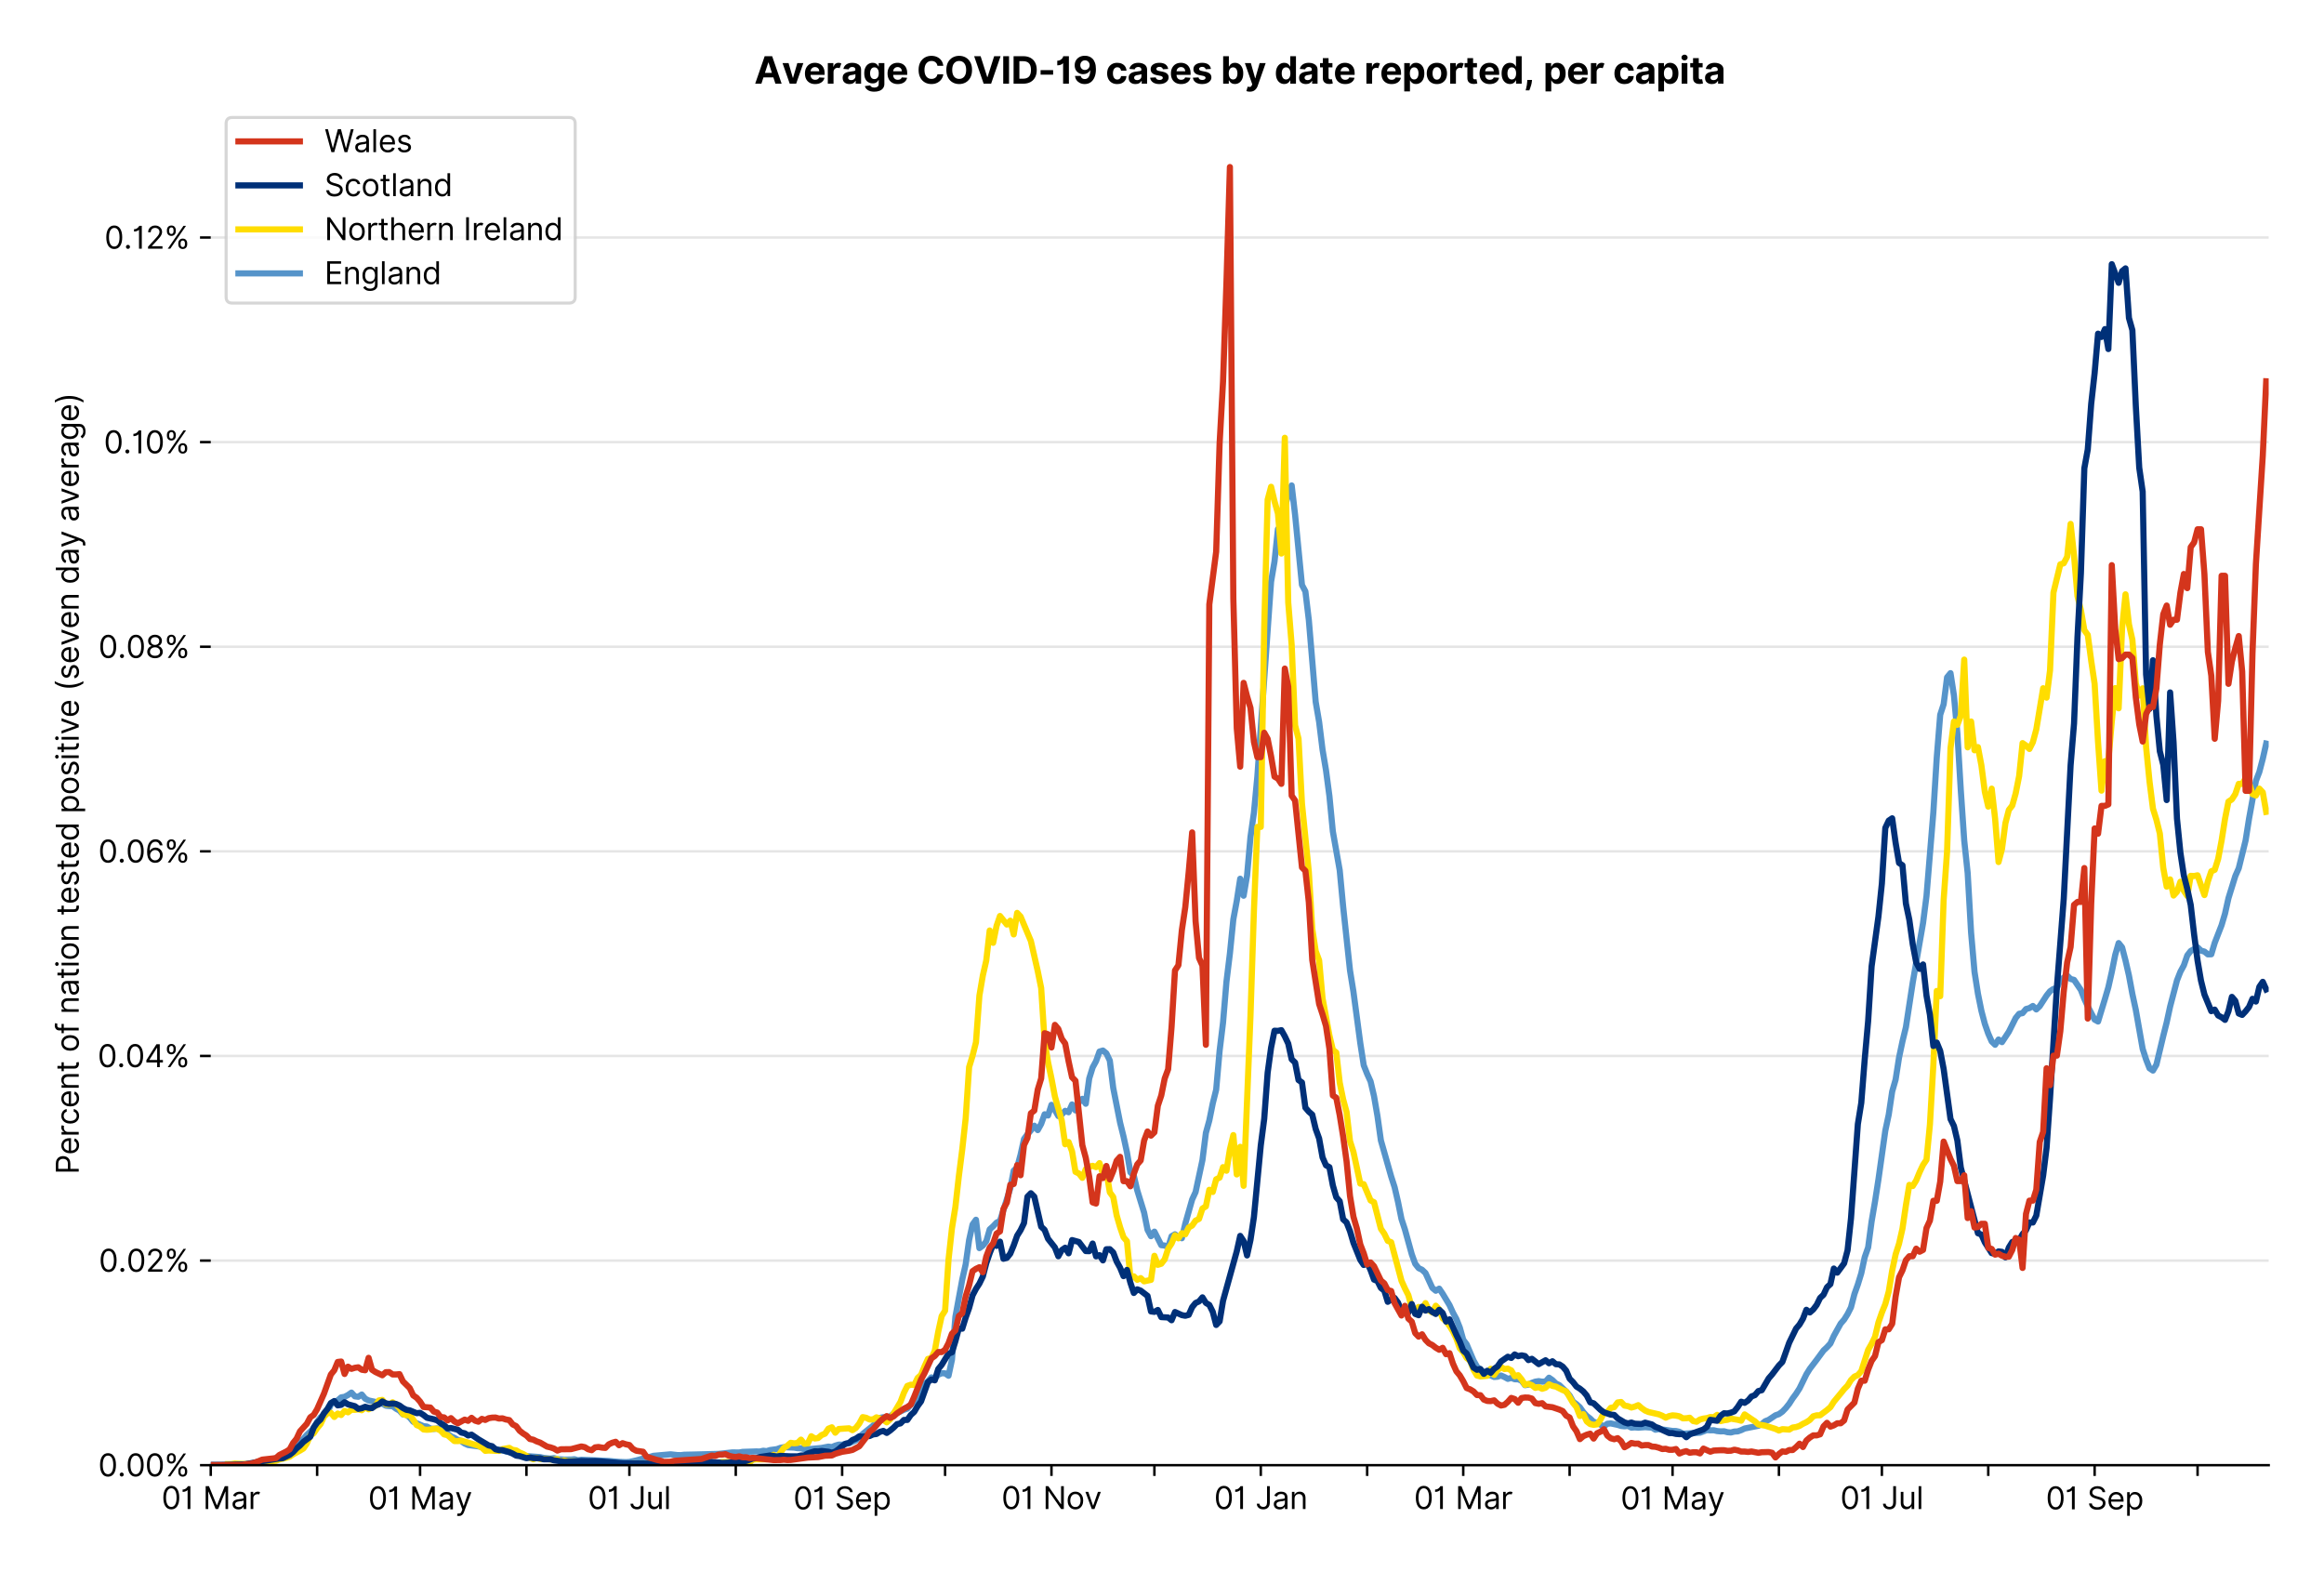 <?xml version="1.0" encoding="utf-8" standalone="no"?>
<!DOCTYPE svg PUBLIC "-//W3C//DTD SVG 1.1//EN"
  "http://www.w3.org/Graphics/SVG/1.1/DTD/svg11.dtd">
<svg version="1.1" viewBox="0 0 756.175 511.234" xmlns="http://www.w3.org/2000/svg" xmlns:xlink="http://www.w3.org/1999/xlink">
 <defs>
  <style type="text/css">*{stroke-linecap:butt;stroke-linejoin:round;}</style>
 </defs>
 <g id="figure_1">
  <g id="patch_1">
   <path d="M 0 511.234 
L 756.175 511.234 
L 756.175 0 
L 0 0 
z
" style="fill:#ffffff;"/>
  </g>
  <g id="axes_1">
   <g id="patch_2">
    <path d="M 68.575 476.745 
L 738.175 476.745 
L 738.175 33.225 
L 68.575 33.225 
z
" style="fill:#ffffff;"/>
   </g>
   <g id="matplotlib.axis_1">
    <g id="xtick_1">
     <g id="line2d_1">
      <defs>
       <path d="M 0 0 
L 0 3.5 
" id="mb32c86a382" style="stroke:#000000;stroke-width:0.8;"/>
      </defs>
      <g>
       <use style="stroke:#000000;stroke-width:0.8;" x="68.575" xlink:href="#mb32c86a382" y="476.745"/>
      </g>
     </g>
     <g id="text_1">
      <!-- 01 Mar -->
      <g transform="translate(52.538 491.018)scale(0.1 -0.1)">
       <defs>
        <path d="M 2000 -64 
Q 1230 -64 806 561 
Q 382 1186 382 2327 
Q 382 3459 809 4088 
Q 1236 4718 2000 4718 
Q 2764 4718 3191 4088 
Q 3618 3459 3618 2327 
Q 3618 1186 3194 561 
Q 2771 -64 2000 -64 
z
M 2000 436 
Q 2509 436 2791 927 
Q 3073 1418 3073 2327 
Q 3073 3234 2789 3730 
Q 2505 4227 2000 4227 
Q 1496 4227 1211 3730 
Q 927 3234 927 2327 
Q 927 1418 1210 927 
Q 1493 436 2000 436 
z
" id="Inter-Regular-30" transform="scale(0.016)"/>
        <path d="M 1973 4655 
L 1973 0 
L 1409 0 
L 1409 3836 
L 1373 3836 
Q 1341 3773 1209 3692 
Q 1077 3611 868 3551 
Q 659 3491 391 3491 
L 391 3964 
Q 661 3964 859 4061 
Q 1057 4159 1190 4291 
Q 1323 4423 1392 4529 
Q 1461 4636 1473 4655 
L 1973 4655 
z
" id="Inter-Regular-31" transform="scale(0.016)"/>
        <path id="Inter-Regular-20" transform="scale(0.016)"/>
        <path d="M 564 4655 
L 1236 4655 
L 2818 791 
L 2873 791 
L 4455 4655 
L 5127 4655 
L 5127 0 
L 4600 0 
L 4600 3536 
L 4555 3536 
L 3100 0 
L 2591 0 
L 1136 3536 
L 1091 3536 
L 1091 0 
L 564 0 
L 564 4655 
z
" id="Inter-Regular-4d" transform="scale(0.016)"/>
        <path d="M 1518 -82 
Q 1186 -82 916 44 
Q 646 170 486 410 
Q 327 650 327 991 
Q 327 1291 445 1478 
Q 564 1666 761 1773 
Q 959 1880 1199 1933 
Q 1439 1986 1682 2018 
Q 2000 2059 2199 2080 
Q 2398 2102 2490 2154 
Q 2582 2207 2582 2336 
L 2582 2355 
Q 2582 2691 2399 2877 
Q 2216 3064 1846 3064 
Q 1461 3064 1243 2895 
Q 1025 2727 936 2536 
L 427 2718 
Q 564 3036 792 3214 
Q 1021 3393 1292 3464 
Q 1564 3536 1827 3536 
Q 1996 3536 2215 3496 
Q 2434 3457 2640 3334 
Q 2846 3211 2982 2963 
Q 3118 2716 3118 2300 
L 3118 0 
L 2582 0 
L 2582 473 
L 2555 473 
Q 2500 359 2373 229 
Q 2246 100 2034 9 
Q 1823 -82 1518 -82 
z
M 1600 400 
Q 1918 400 2137 525 
Q 2357 650 2469 847 
Q 2582 1045 2582 1264 
L 2582 1755 
Q 2548 1714 2433 1681 
Q 2318 1648 2169 1624 
Q 2021 1600 1881 1583 
Q 1741 1566 1655 1555 
Q 1446 1527 1265 1467 
Q 1084 1407 974 1287 
Q 864 1168 864 964 
Q 864 684 1072 542 
Q 1280 400 1600 400 
z
" id="Inter-Regular-61" transform="scale(0.016)"/>
        <path d="M 491 0 
L 491 3491 
L 1009 3491 
L 1009 2964 
L 1046 2964 
Q 1139 3223 1389 3384 
Q 1639 3545 1955 3545 
Q 2100 3545 2209 3511 
Q 2318 3477 2400 3418 
L 2218 2964 
Q 2161 2993 2085 3010 
Q 2009 3027 1909 3027 
Q 1527 3027 1277 2794 
Q 1027 2561 1027 2209 
L 1027 0 
L 491 0 
z
" id="Inter-Regular-72" transform="scale(0.016)"/>
       </defs>
       <use xlink:href="#Inter-Regular-30"/>
       <use x="62.5" xlink:href="#Inter-Regular-31"/>
       <use x="106.676" xlink:href="#Inter-Regular-20"/>
       <use x="134.801" xlink:href="#Inter-Regular-4d"/>
       <use x="225.994" xlink:href="#Inter-Regular-61"/>
       <use x="282.386" xlink:href="#Inter-Regular-72"/>
      </g>
     </g>
    </g>
    <g id="xtick_2">
     <g id="line2d_2">
      <g>
       <use style="stroke:#000000;stroke-width:0.8;" x="103.187" xlink:href="#mb32c86a382" y="476.745"/>
      </g>
     </g>
    </g>
    <g id="xtick_3">
     <g id="line2d_3">
      <g>
       <use style="stroke:#000000;stroke-width:0.8;" x="136.683" xlink:href="#mb32c86a382" y="476.745"/>
      </g>
     </g>
     <g id="text_2">
      <!-- 01 May -->
      <g transform="translate(119.779 491.117)scale(0.1 -0.1)">
       <defs>
        <path d="M 818 -1355 
Q 682 -1355 575 -1333 
Q 468 -1311 427 -1291 
L 564 -818 
Q 857 -893 1053 -814 
Q 1250 -736 1391 -345 
L 1509 -18 
L 218 3491 
L 800 3491 
L 1764 709 
L 1800 709 
L 2764 3491 
L 3346 3491 
L 1846 -564 
Q 1550 -1355 818 -1355 
z
" id="Inter-Regular-79" transform="scale(0.016)"/>
       </defs>
       <use xlink:href="#Inter-Regular-30"/>
       <use x="62.5" xlink:href="#Inter-Regular-31"/>
       <use x="106.676" xlink:href="#Inter-Regular-20"/>
       <use x="134.801" xlink:href="#Inter-Regular-4d"/>
       <use x="225.994" xlink:href="#Inter-Regular-61"/>
       <use x="282.386" xlink:href="#Inter-Regular-79"/>
      </g>
     </g>
    </g>
    <g id="xtick_4">
     <g id="line2d_4">
      <g>
       <use style="stroke:#000000;stroke-width:0.8;" x="171.295" xlink:href="#mb32c86a382" y="476.745"/>
      </g>
     </g>
    </g>
    <g id="xtick_5">
     <g id="line2d_5">
      <g>
       <use style="stroke:#000000;stroke-width:0.8;" x="204.79" xlink:href="#mb32c86a382" y="476.745"/>
      </g>
     </g>
     <g id="text_3">
      <!-- 01 Jul -->
      <g transform="translate(191.246 491.018)scale(0.1 -0.1)">
       <defs>
        <path d="M 2346 4655 
L 2909 4655 
L 2909 1327 
Q 2909 657 2549 296 
Q 2189 -64 1582 -64 
Q 1200 -64 902 76 
Q 605 216 434 475 
Q 264 734 264 1091 
L 818 1091 
Q 818 795 1034 615 
Q 1250 436 1582 436 
Q 1948 436 2147 664 
Q 2346 893 2346 1327 
L 2346 4655 
z
" id="Inter-Regular-4a" transform="scale(0.016)"/>
        <path d="M 2691 1427 
L 2691 3491 
L 3227 3491 
L 3227 0 
L 2691 0 
L 2691 591 
L 2655 591 
Q 2532 325 2273 140 
Q 2014 -45 1618 -45 
Q 1127 -45 809 280 
Q 491 605 491 1273 
L 491 3491 
L 1027 3491 
L 1027 1309 
Q 1027 927 1242 700 
Q 1457 473 1791 473 
Q 1991 473 2199 575 
Q 2407 677 2549 888 
Q 2691 1100 2691 1427 
z
" id="Inter-Regular-75" transform="scale(0.016)"/>
        <path d="M 1027 4655 
L 1027 0 
L 491 0 
L 491 4655 
L 1027 4655 
z
" id="Inter-Regular-6c" transform="scale(0.016)"/>
       </defs>
       <use xlink:href="#Inter-Regular-30"/>
       <use x="62.5" xlink:href="#Inter-Regular-31"/>
       <use x="106.676" xlink:href="#Inter-Regular-20"/>
       <use x="134.801" xlink:href="#Inter-Regular-4a"/>
       <use x="189.063" xlink:href="#Inter-Regular-75"/>
       <use x="247.159" xlink:href="#Inter-Regular-6c"/>
      </g>
     </g>
    </g>
    <g id="xtick_6">
     <g id="line2d_6">
      <g>
       <use style="stroke:#000000;stroke-width:0.8;" x="239.402" xlink:href="#mb32c86a382" y="476.745"/>
      </g>
     </g>
    </g>
    <g id="xtick_7">
     <g id="line2d_7">
      <g>
       <use style="stroke:#000000;stroke-width:0.8;" x="274.014" xlink:href="#mb32c86a382" y="476.745"/>
      </g>
     </g>
     <g id="text_4">
      <!-- 01 Sep -->
      <g transform="translate(258.127 491.117)scale(0.1 -0.1)">
       <defs>
        <path d="M 3109 3491 
Q 3068 3836 2777 4027 
Q 2486 4218 2064 4218 
Q 1600 4218 1318 3999 
Q 1036 3780 1036 3445 
Q 1036 3195 1189 3042 
Q 1343 2889 1553 2803 
Q 1764 2718 1936 2673 
L 2409 2545 
Q 2591 2498 2815 2414 
Q 3039 2330 3244 2185 
Q 3450 2041 3584 1816 
Q 3718 1591 3718 1264 
Q 3718 886 3521 581 
Q 3325 277 2949 97 
Q 2573 -82 2036 -82 
Q 1286 -82 845 272 
Q 405 627 364 1200 
L 946 1200 
Q 968 936 1124 764 
Q 1280 593 1519 510 
Q 1759 427 2036 427 
Q 2359 427 2616 533 
Q 2873 639 3023 828 
Q 3173 1018 3173 1273 
Q 3173 1505 3043 1650 
Q 2914 1795 2702 1886 
Q 2491 1977 2246 2045 
L 1673 2209 
Q 1127 2366 809 2657 
Q 491 2948 491 3418 
Q 491 3809 703 4101 
Q 916 4393 1276 4555 
Q 1636 4718 2082 4718 
Q 2532 4718 2882 4558 
Q 3232 4398 3437 4120 
Q 3643 3843 3655 3491 
L 3109 3491 
z
" id="Inter-Regular-53" transform="scale(0.016)"/>
        <path d="M 1955 -73 
Q 1450 -73 1085 151 
Q 721 375 524 778 
Q 327 1182 327 1718 
Q 327 2255 524 2665 
Q 721 3075 1074 3305 
Q 1427 3536 1900 3536 
Q 2173 3536 2439 3445 
Q 2705 3355 2923 3151 
Q 3141 2948 3270 2614 
Q 3400 2280 3400 1791 
L 3400 1564 
L 866 1564 
Q 884 1005 1183 707 
Q 1482 409 1955 409 
Q 2271 409 2498 545 
Q 2725 682 2827 955 
L 3346 809 
Q 3223 414 2854 170 
Q 2486 -73 1955 -73 
z
M 866 2027 
L 2855 2027 
Q 2855 2470 2595 2762 
Q 2336 3055 1900 3055 
Q 1593 3055 1368 2911 
Q 1143 2768 1013 2533 
Q 884 2298 866 2027 
z
" id="Inter-Regular-65" transform="scale(0.016)"/>
        <path d="M 491 -1309 
L 491 3491 
L 1009 3491 
L 1009 2936 
L 1073 2936 
Q 1132 3027 1237 3169 
Q 1343 3311 1542 3423 
Q 1741 3536 2082 3536 
Q 2523 3536 2859 3315 
Q 3196 3095 3384 2690 
Q 3573 2286 3573 1736 
Q 3573 1182 3384 776 
Q 3196 370 2861 148 
Q 2527 -73 2091 -73 
Q 1755 -73 1552 39 
Q 1350 152 1241 296 
Q 1132 441 1073 536 
L 1027 536 
L 1027 -1309 
L 491 -1309 
z
M 1018 1745 
Q 1018 1152 1276 780 
Q 1534 409 2018 409 
Q 2355 409 2581 587 
Q 2807 766 2921 1069 
Q 3036 1373 3036 1745 
Q 3036 2114 2923 2410 
Q 2811 2707 2585 2881 
Q 2359 3055 2018 3055 
Q 1527 3055 1272 2693 
Q 1018 2332 1018 1745 
z
" id="Inter-Regular-70" transform="scale(0.016)"/>
       </defs>
       <use xlink:href="#Inter-Regular-30"/>
       <use x="62.5" xlink:href="#Inter-Regular-31"/>
       <use x="106.676" xlink:href="#Inter-Regular-20"/>
       <use x="134.801" xlink:href="#Inter-Regular-53"/>
       <use x="198.58" xlink:href="#Inter-Regular-65"/>
       <use x="256.818" xlink:href="#Inter-Regular-70"/>
      </g>
     </g>
    </g>
    <g id="xtick_8">
     <g id="line2d_8">
      <g>
       <use style="stroke:#000000;stroke-width:0.8;" x="307.51" xlink:href="#mb32c86a382" y="476.745"/>
      </g>
     </g>
    </g>
    <g id="xtick_9">
     <g id="line2d_9">
      <g>
       <use style="stroke:#000000;stroke-width:0.8;" x="342.122" xlink:href="#mb32c86a382" y="476.745"/>
      </g>
     </g>
     <g id="text_5">
      <!-- 01 Nov -->
      <g transform="translate(325.851 491.018)scale(0.1 -0.1)">
       <defs>
        <path d="M 4255 4655 
L 4255 0 
L 3709 0 
L 1173 3655 
L 1127 3655 
L 1127 0 
L 564 0 
L 564 4655 
L 1109 4655 
L 3655 991 
L 3700 991 
L 3700 4655 
L 4255 4655 
z
" id="Inter-Regular-4e" transform="scale(0.016)"/>
        <path d="M 1909 -73 
Q 1436 -73 1080 152 
Q 725 377 526 781 
Q 327 1186 327 1727 
Q 327 2273 526 2679 
Q 725 3086 1080 3311 
Q 1436 3536 1909 3536 
Q 2382 3536 2737 3311 
Q 3093 3086 3292 2679 
Q 3491 2273 3491 1727 
Q 3491 1186 3292 781 
Q 3093 377 2737 152 
Q 2382 -73 1909 -73 
z
M 1909 409 
Q 2268 409 2500 593 
Q 2732 777 2843 1077 
Q 2955 1377 2955 1727 
Q 2955 2077 2843 2379 
Q 2732 2682 2500 2868 
Q 2268 3055 1909 3055 
Q 1550 3055 1318 2868 
Q 1086 2682 975 2379 
Q 864 2077 864 1727 
Q 864 1377 975 1077 
Q 1086 777 1318 593 
Q 1550 409 1909 409 
z
" id="Inter-Regular-6f" transform="scale(0.016)"/>
        <path d="M 3346 3491 
L 2055 0 
L 1509 0 
L 218 3491 
L 800 3491 
L 1764 709 
L 1800 709 
L 2764 3491 
L 3346 3491 
z
" id="Inter-Regular-76" transform="scale(0.016)"/>
       </defs>
       <use xlink:href="#Inter-Regular-30"/>
       <use x="62.5" xlink:href="#Inter-Regular-31"/>
       <use x="106.676" xlink:href="#Inter-Regular-20"/>
       <use x="134.801" xlink:href="#Inter-Regular-4e"/>
       <use x="210.085" xlink:href="#Inter-Regular-6f"/>
       <use x="269.744" xlink:href="#Inter-Regular-76"/>
      </g>
     </g>
    </g>
    <g id="xtick_10">
     <g id="line2d_10">
      <g>
       <use style="stroke:#000000;stroke-width:0.8;" x="375.617" xlink:href="#mb32c86a382" y="476.745"/>
      </g>
     </g>
    </g>
    <g id="xtick_11">
     <g id="line2d_11">
      <g>
       <use style="stroke:#000000;stroke-width:0.8;" x="410.229" xlink:href="#mb32c86a382" y="476.745"/>
      </g>
     </g>
     <g id="text_6">
      <!-- 01 Jan -->
      <g transform="translate(395.03 491.018)scale(0.1 -0.1)">
       <defs>
        <path d="M 1027 2100 
L 1027 0 
L 491 0 
L 491 3491 
L 1009 3491 
L 1009 2945 
L 1055 2945 
Q 1177 3211 1427 3373 
Q 1677 3536 2073 3536 
Q 2602 3536 2928 3211 
Q 3255 2886 3255 2218 
L 3255 0 
L 2718 0 
L 2718 2182 
Q 2718 2593 2504 2824 
Q 2291 3055 1918 3055 
Q 1534 3055 1280 2806 
Q 1027 2557 1027 2100 
z
" id="Inter-Regular-6e" transform="scale(0.016)"/>
       </defs>
       <use xlink:href="#Inter-Regular-30"/>
       <use x="62.5" xlink:href="#Inter-Regular-31"/>
       <use x="106.676" xlink:href="#Inter-Regular-20"/>
       <use x="134.801" xlink:href="#Inter-Regular-4a"/>
       <use x="189.063" xlink:href="#Inter-Regular-61"/>
       <use x="245.455" xlink:href="#Inter-Regular-6e"/>
      </g>
     </g>
    </g>
    <g id="xtick_12">
     <g id="line2d_12">
      <g>
       <use style="stroke:#000000;stroke-width:0.8;" x="444.841" xlink:href="#mb32c86a382" y="476.745"/>
      </g>
     </g>
    </g>
    <g id="xtick_13">
     <g id="line2d_13">
      <g>
       <use style="stroke:#000000;stroke-width:0.8;" x="476.104" xlink:href="#mb32c86a382" y="476.745"/>
      </g>
     </g>
     <g id="text_7">
      <!-- 01 Mar -->
      <g transform="translate(460.067 491.018)scale(0.1 -0.1)">
       <use xlink:href="#Inter-Regular-30"/>
       <use x="62.5" xlink:href="#Inter-Regular-31"/>
       <use x="106.676" xlink:href="#Inter-Regular-20"/>
       <use x="134.801" xlink:href="#Inter-Regular-4d"/>
       <use x="225.994" xlink:href="#Inter-Regular-61"/>
       <use x="282.386" xlink:href="#Inter-Regular-72"/>
      </g>
     </g>
    </g>
    <g id="xtick_14">
     <g id="line2d_14">
      <g>
       <use style="stroke:#000000;stroke-width:0.8;" x="510.716" xlink:href="#mb32c86a382" y="476.745"/>
      </g>
     </g>
    </g>
    <g id="xtick_15">
     <g id="line2d_15">
      <g>
       <use style="stroke:#000000;stroke-width:0.8;" x="544.211" xlink:href="#mb32c86a382" y="476.745"/>
      </g>
     </g>
     <g id="text_8">
      <!-- 01 May -->
      <g transform="translate(527.308 491.117)scale(0.1 -0.1)">
       <use xlink:href="#Inter-Regular-30"/>
       <use x="62.5" xlink:href="#Inter-Regular-31"/>
       <use x="106.676" xlink:href="#Inter-Regular-20"/>
       <use x="134.801" xlink:href="#Inter-Regular-4d"/>
       <use x="225.994" xlink:href="#Inter-Regular-61"/>
       <use x="282.386" xlink:href="#Inter-Regular-79"/>
      </g>
     </g>
    </g>
    <g id="xtick_16">
     <g id="line2d_16">
      <g>
       <use style="stroke:#000000;stroke-width:0.8;" x="578.823" xlink:href="#mb32c86a382" y="476.745"/>
      </g>
     </g>
    </g>
    <g id="xtick_17">
     <g id="line2d_17">
      <g>
       <use style="stroke:#000000;stroke-width:0.8;" x="612.319" xlink:href="#mb32c86a382" y="476.745"/>
      </g>
     </g>
     <g id="text_9">
      <!-- 01 Jul -->
      <g transform="translate(598.775 491.018)scale(0.1 -0.1)">
       <use xlink:href="#Inter-Regular-30"/>
       <use x="62.5" xlink:href="#Inter-Regular-31"/>
       <use x="106.676" xlink:href="#Inter-Regular-20"/>
       <use x="134.801" xlink:href="#Inter-Regular-4a"/>
       <use x="189.063" xlink:href="#Inter-Regular-75"/>
       <use x="247.159" xlink:href="#Inter-Regular-6c"/>
      </g>
     </g>
    </g>
    <g id="xtick_18">
     <g id="line2d_18">
      <g>
       <use style="stroke:#000000;stroke-width:0.8;" x="646.931" xlink:href="#mb32c86a382" y="476.745"/>
      </g>
     </g>
    </g>
    <g id="xtick_19">
     <g id="line2d_19">
      <g>
       <use style="stroke:#000000;stroke-width:0.8;" x="681.543" xlink:href="#mb32c86a382" y="476.745"/>
      </g>
     </g>
     <g id="text_10">
      <!-- 01 Sep -->
      <g transform="translate(665.656 491.117)scale(0.1 -0.1)">
       <use xlink:href="#Inter-Regular-30"/>
       <use x="62.5" xlink:href="#Inter-Regular-31"/>
       <use x="106.676" xlink:href="#Inter-Regular-20"/>
       <use x="134.801" xlink:href="#Inter-Regular-53"/>
       <use x="198.58" xlink:href="#Inter-Regular-65"/>
       <use x="256.818" xlink:href="#Inter-Regular-70"/>
      </g>
     </g>
    </g>
    <g id="xtick_20">
     <g id="line2d_20">
      <g>
       <use style="stroke:#000000;stroke-width:0.8;" x="715.039" xlink:href="#mb32c86a382" y="476.745"/>
      </g>
     </g>
    </g>
   </g>
   <g id="matplotlib.axis_2">
    <g id="ytick_1">
     <g id="line2d_21">
      <path clip-path="url(#p1e6fb87fdc)" d="M 68.575 476.745 
L 738.175 476.745 
" style="fill:none;stroke:#e5e5e5;stroke-linecap:square;stroke-width:0.8;"/>
     </g>
     <g id="line2d_22">
      <defs>
       <path d="M 0 0 
L -3.5 0 
" id="mbe376548a8" style="stroke:#000000;stroke-width:0.8;"/>
      </defs>
      <g>
       <use style="stroke:#000000;stroke-width:0.8;" x="68.575" xlink:href="#mbe376548a8" y="476.745"/>
      </g>
     </g>
     <g id="text_11">
      <!-- 0.00% -->
      <g transform="translate(31.944 480.382)scale(0.1 -0.1)">
       <defs>
        <path d="M 882 -36 
Q 714 -36 593 84 
Q 473 205 473 373 
Q 473 541 593 661 
Q 714 782 882 782 
Q 1050 782 1170 661 
Q 1291 541 1291 373 
Q 1291 205 1170 84 
Q 1050 -36 882 -36 
z
" id="Inter-Regular-2e" transform="scale(0.016)"/>
        <path d="M 2855 873 
L 2855 1118 
Q 2855 1373 2960 1585 
Q 3066 1798 3269 1926 
Q 3473 2055 3764 2055 
Q 4059 2055 4259 1926 
Q 4459 1798 4561 1585 
Q 4664 1373 4664 1118 
L 4664 873 
Q 4664 618 4560 405 
Q 4457 193 4256 64 
Q 4055 -64 3764 -64 
Q 3468 -64 3266 64 
Q 3064 193 2959 405 
Q 2855 618 2855 873 
z
M 536 3536 
L 536 3782 
Q 536 4036 642 4248 
Q 748 4461 951 4589 
Q 1155 4718 1446 4718 
Q 1741 4718 1941 4589 
Q 2141 4461 2243 4248 
Q 2346 4036 2346 3782 
L 2346 3536 
Q 2346 3282 2242 3069 
Q 2139 2857 1937 2728 
Q 1736 2600 1446 2600 
Q 1150 2600 948 2728 
Q 746 2857 641 3069 
Q 536 3282 536 3536 
z
M 709 0 
L 3909 4655 
L 4427 4655 
L 1227 0 
L 709 0 
z
M 3318 1118 
L 3318 873 
Q 3318 661 3418 494 
Q 3518 327 3764 327 
Q 4002 327 4101 494 
Q 4200 661 4200 873 
L 4200 1118 
Q 4200 1330 4104 1497 
Q 4009 1664 3764 1664 
Q 3525 1664 3421 1497 
Q 3318 1330 3318 1118 
z
M 1000 3782 
L 1000 3536 
Q 1000 3325 1100 3158 
Q 1200 2991 1446 2991 
Q 1684 2991 1783 3158 
Q 1882 3325 1882 3536 
L 1882 3782 
Q 1882 3993 1786 4160 
Q 1691 4327 1446 4327 
Q 1207 4327 1103 4160 
Q 1000 3993 1000 3782 
z
" id="Inter-Regular-25" transform="scale(0.016)"/>
       </defs>
       <use xlink:href="#Inter-Regular-30"/>
       <use x="62.5" xlink:href="#Inter-Regular-2e"/>
       <use x="90.057" xlink:href="#Inter-Regular-30"/>
       <use x="152.557" xlink:href="#Inter-Regular-30"/>
       <use x="215.057" xlink:href="#Inter-Regular-25"/>
      </g>
     </g>
    </g>
    <g id="ytick_2">
     <g id="line2d_23">
      <path clip-path="url(#p1e6fb87fdc)" d="M 68.575 410.168 
L 738.175 410.168 
" style="fill:none;stroke:#e5e5e5;stroke-linecap:square;stroke-width:0.8;"/>
     </g>
     <g id="line2d_24">
      <g>
       <use style="stroke:#000000;stroke-width:0.8;" x="68.575" xlink:href="#mbe376548a8" y="410.168"/>
      </g>
     </g>
     <g id="text_12">
      <!-- 0.02% -->
      <g transform="translate(32.142 413.805)scale(0.1 -0.1)">
       <defs>
        <path d="M 482 0 
L 482 409 
L 2018 2091 
Q 2289 2386 2464 2605 
Q 2639 2825 2724 3019 
Q 2809 3214 2809 3427 
Q 2809 3795 2553 4011 
Q 2298 4227 1918 4227 
Q 1514 4227 1275 3985 
Q 1036 3743 1036 3345 
L 500 3345 
Q 500 3755 688 4064 
Q 877 4373 1203 4545 
Q 1530 4718 1936 4718 
Q 2346 4718 2661 4545 
Q 2977 4373 3156 4079 
Q 3336 3786 3336 3427 
Q 3336 3170 3244 2926 
Q 3152 2682 2926 2383 
Q 2700 2084 2300 1655 
L 1255 536 
L 1255 500 
L 3418 500 
L 3418 0 
L 482 0 
z
" id="Inter-Regular-32" transform="scale(0.016)"/>
       </defs>
       <use xlink:href="#Inter-Regular-30"/>
       <use x="62.5" xlink:href="#Inter-Regular-2e"/>
       <use x="90.057" xlink:href="#Inter-Regular-30"/>
       <use x="152.557" xlink:href="#Inter-Regular-32"/>
       <use x="213.068" xlink:href="#Inter-Regular-25"/>
      </g>
     </g>
    </g>
    <g id="ytick_3">
     <g id="line2d_25">
      <path clip-path="url(#p1e6fb87fdc)" d="M 68.575 343.591 
L 738.175 343.591 
" style="fill:none;stroke:#e5e5e5;stroke-linecap:square;stroke-width:0.8;"/>
     </g>
     <g id="line2d_26">
      <g>
       <use style="stroke:#000000;stroke-width:0.8;" x="68.575" xlink:href="#mbe376548a8" y="343.591"/>
      </g>
     </g>
     <g id="text_13">
      <!-- 0.04% -->
      <g transform="translate(31.773 347.228)scale(0.1 -0.1)">
       <defs>
        <path d="M 373 955 
L 373 1418 
L 2418 4655 
L 3100 4655 
L 3100 1455 
L 3736 1455 
L 3736 955 
L 3100 955 
L 3100 0 
L 2564 0 
L 2564 955 
L 373 955 
z
M 2564 1455 
L 2564 3936 
L 2527 3936 
L 982 1491 
L 982 1455 
L 2564 1455 
z
" id="Inter-Regular-34" transform="scale(0.016)"/>
       </defs>
       <use xlink:href="#Inter-Regular-30"/>
       <use x="62.5" xlink:href="#Inter-Regular-2e"/>
       <use x="90.057" xlink:href="#Inter-Regular-30"/>
       <use x="152.557" xlink:href="#Inter-Regular-34"/>
       <use x="216.761" xlink:href="#Inter-Regular-25"/>
      </g>
     </g>
    </g>
    <g id="ytick_4">
     <g id="line2d_27">
      <path clip-path="url(#p1e6fb87fdc)" d="M 68.575 277.014 
L 738.175 277.014 
" style="fill:none;stroke:#e5e5e5;stroke-linecap:square;stroke-width:0.8;"/>
     </g>
     <g id="line2d_28">
      <g>
       <use style="stroke:#000000;stroke-width:0.8;" x="68.575" xlink:href="#mbe376548a8" y="277.014"/>
      </g>
     </g>
     <g id="text_14">
      <!-- 0.06% -->
      <g transform="translate(31.958 280.651)scale(0.1 -0.1)">
       <defs>
        <path d="M 2027 -64 
Q 1741 -59 1454 45 
Q 1168 150 932 399 
Q 696 648 552 1074 
Q 409 1500 409 2145 
Q 409 3386 861 4056 
Q 1314 4727 2100 4727 
Q 2686 4727 3073 4384 
Q 3461 4041 3546 3491 
L 2991 3491 
Q 2914 3811 2691 4019 
Q 2468 4227 2100 4227 
Q 1559 4227 1249 3755 
Q 939 3284 936 2427 
L 973 2427 
Q 1164 2716 1461 2880 
Q 1759 3045 2118 3045 
Q 2518 3045 2850 2846 
Q 3182 2648 3382 2299 
Q 3582 1950 3582 1500 
Q 3582 1068 3389 710 
Q 3196 352 2847 142 
Q 2498 -68 2027 -64 
z
M 2027 436 
Q 2314 436 2542 579 
Q 2771 723 2903 964 
Q 3036 1205 3036 1500 
Q 3036 1789 2908 2026 
Q 2780 2264 2556 2404 
Q 2332 2545 2046 2545 
Q 1757 2545 1525 2397 
Q 1293 2250 1157 2010 
Q 1021 1770 1018 1491 
Q 1018 1214 1149 973 
Q 1280 732 1508 584 
Q 1736 436 2027 436 
z
" id="Inter-Regular-36" transform="scale(0.016)"/>
       </defs>
       <use xlink:href="#Inter-Regular-30"/>
       <use x="62.5" xlink:href="#Inter-Regular-2e"/>
       <use x="90.057" xlink:href="#Inter-Regular-30"/>
       <use x="152.557" xlink:href="#Inter-Regular-36"/>
       <use x="214.915" xlink:href="#Inter-Regular-25"/>
      </g>
     </g>
    </g>
    <g id="ytick_5">
     <g id="line2d_29">
      <path clip-path="url(#p1e6fb87fdc)" d="M 68.575 210.437 
L 738.175 210.437 
" style="fill:none;stroke:#e5e5e5;stroke-linecap:square;stroke-width:0.8;"/>
     </g>
     <g id="line2d_30">
      <g>
       <use style="stroke:#000000;stroke-width:0.8;" x="68.575" xlink:href="#mbe376548a8" y="210.437"/>
      </g>
     </g>
     <g id="text_15">
      <!-- 0.08% -->
      <g transform="translate(32.028 214.074)scale(0.1 -0.1)">
       <defs>
        <path d="M 1973 -64 
Q 1505 -64 1147 103 
Q 789 270 589 564 
Q 389 859 391 1236 
Q 389 1532 507 1783 
Q 625 2034 830 2203 
Q 1036 2373 1291 2418 
L 1291 2445 
Q 957 2532 759 2821 
Q 561 3111 564 3482 
Q 561 3836 743 4115 
Q 925 4395 1244 4556 
Q 1564 4718 1973 4718 
Q 2377 4718 2695 4556 
Q 3014 4395 3197 4115 
Q 3380 3836 3382 3482 
Q 3380 3111 3181 2821 
Q 2982 2532 2655 2445 
L 2655 2418 
Q 2907 2373 3109 2203 
Q 3311 2034 3431 1783 
Q 3552 1532 3555 1236 
Q 3552 859 3351 564 
Q 3150 270 2794 103 
Q 2439 -64 1973 -64 
z
M 1973 436 
Q 2446 436 2722 662 
Q 2998 889 3000 1264 
Q 2998 1527 2864 1729 
Q 2730 1932 2499 2048 
Q 2268 2164 1973 2164 
Q 1675 2164 1442 2048 
Q 1209 1932 1076 1729 
Q 943 1527 946 1264 
Q 943 889 1218 662 
Q 1493 436 1973 436 
z
M 1973 2645 
Q 2348 2645 2591 2864 
Q 2834 3084 2836 3445 
Q 2834 3800 2596 4013 
Q 2359 4227 1973 4227 
Q 1582 4227 1344 4013 
Q 1107 3800 1109 3445 
Q 1107 3084 1349 2864 
Q 1591 2645 1973 2645 
z
" id="Inter-Regular-38" transform="scale(0.016)"/>
       </defs>
       <use xlink:href="#Inter-Regular-30"/>
       <use x="62.5" xlink:href="#Inter-Regular-2e"/>
       <use x="90.057" xlink:href="#Inter-Regular-30"/>
       <use x="152.557" xlink:href="#Inter-Regular-38"/>
       <use x="214.205" xlink:href="#Inter-Regular-25"/>
      </g>
     </g>
    </g>
    <g id="ytick_6">
     <g id="line2d_31">
      <path clip-path="url(#p1e6fb87fdc)" d="M 68.575 143.86 
L 738.175 143.86 
" style="fill:none;stroke:#e5e5e5;stroke-linecap:square;stroke-width:0.8;"/>
     </g>
     <g id="line2d_32">
      <g>
       <use style="stroke:#000000;stroke-width:0.8;" x="68.575" xlink:href="#mbe376548a8" y="143.86"/>
      </g>
     </g>
     <g id="text_16">
      <!-- 0.10% -->
      <g transform="translate(33.777 147.497)scale(0.1 -0.1)">
       <use xlink:href="#Inter-Regular-30"/>
       <use x="62.5" xlink:href="#Inter-Regular-2e"/>
       <use x="90.057" xlink:href="#Inter-Regular-31"/>
       <use x="134.233" xlink:href="#Inter-Regular-30"/>
       <use x="196.733" xlink:href="#Inter-Regular-25"/>
      </g>
     </g>
    </g>
    <g id="ytick_7">
     <g id="line2d_33">
      <path clip-path="url(#p1e6fb87fdc)" d="M 68.575 77.284 
L 738.175 77.284 
" style="fill:none;stroke:#e5e5e5;stroke-linecap:square;stroke-width:0.8;"/>
     </g>
     <g id="line2d_34">
      <g>
       <use style="stroke:#000000;stroke-width:0.8;" x="68.575" xlink:href="#mbe376548a8" y="77.284"/>
      </g>
     </g>
     <g id="text_17">
      <!-- 0.12% -->
      <g transform="translate(33.975 80.92)scale(0.1 -0.1)">
       <use xlink:href="#Inter-Regular-30"/>
       <use x="62.5" xlink:href="#Inter-Regular-2e"/>
       <use x="90.057" xlink:href="#Inter-Regular-31"/>
       <use x="134.233" xlink:href="#Inter-Regular-32"/>
       <use x="194.744" xlink:href="#Inter-Regular-25"/>
      </g>
     </g>
    </g>
    <g id="text_18">
     <!-- Percent of nation tested positive (seven day average) -->
     <g transform="translate(25.614 382.124)rotate(-90)scale(0.1 -0.1)">
      <defs>
       <path d="M 564 0 
L 564 4655 
L 2136 4655 
Q 2684 4655 3033 4458 
Q 3382 4261 3550 3927 
Q 3718 3593 3718 3182 
Q 3718 2770 3551 2434 
Q 3384 2098 3036 1899 
Q 2689 1700 2146 1700 
L 1127 1700 
L 1127 0 
L 564 0 
z
M 1127 2200 
L 2127 2200 
Q 2689 2200 2926 2482 
Q 3164 2764 3164 3182 
Q 3164 3602 2925 3878 
Q 2686 4155 2118 4155 
L 1127 4155 
L 1127 2200 
z
" id="Inter-Regular-50" transform="scale(0.016)"/>
       <path d="M 1909 -73 
Q 1418 -73 1063 159 
Q 709 391 518 798 
Q 327 1205 327 1727 
Q 327 2259 524 2667 
Q 721 3075 1074 3305 
Q 1427 3536 1900 3536 
Q 2268 3536 2563 3400 
Q 2859 3264 3047 3018 
Q 3236 2773 3282 2445 
L 2746 2445 
Q 2684 2684 2474 2869 
Q 2264 3055 1909 3055 
Q 1439 3055 1151 2697 
Q 864 2339 864 1745 
Q 864 1139 1148 774 
Q 1432 409 1909 409 
Q 2223 409 2447 570 
Q 2671 732 2746 1018 
L 3282 1018 
Q 3236 709 3058 462 
Q 2880 216 2588 71 
Q 2296 -73 1909 -73 
z
" id="Inter-Regular-63" transform="scale(0.016)"/>
       <path d="M 2009 3491 
L 2009 3036 
L 1264 3036 
L 1264 1000 
Q 1264 773 1331 660 
Q 1398 548 1503 510 
Q 1609 473 1727 473 
Q 1816 473 1873 483 
Q 1930 493 1964 500 
L 2073 18 
Q 2018 -2 1920 -23 
Q 1823 -45 1673 -45 
Q 1446 -45 1228 52 
Q 1011 150 869 350 
Q 727 550 727 855 
L 727 3036 
L 200 3036 
L 200 3491 
L 727 3491 
L 727 4327 
L 1264 4327 
L 1264 3491 
L 2009 3491 
z
" id="Inter-Regular-74" transform="scale(0.016)"/>
       <path d="M 2046 3491 
L 2046 3036 
L 1264 3036 
L 1264 0 
L 727 0 
L 727 3036 
L 164 3036 
L 164 3491 
L 727 3491 
L 727 3973 
Q 727 4273 868 4473 
Q 1009 4673 1234 4773 
Q 1459 4873 1709 4873 
Q 1907 4873 2032 4841 
Q 2157 4809 2218 4782 
L 2064 4318 
Q 2023 4332 1951 4352 
Q 1880 4373 1764 4373 
Q 1498 4373 1381 4239 
Q 1264 4105 1264 3845 
L 1264 3491 
L 2046 3491 
z
" id="Inter-Regular-66" transform="scale(0.016)"/>
       <path d="M 491 0 
L 491 3491 
L 1027 3491 
L 1027 0 
L 491 0 
z
M 764 4073 
Q 607 4073 494 4179 
Q 382 4286 382 4436 
Q 382 4586 494 4693 
Q 607 4800 764 4800 
Q 921 4800 1033 4693 
Q 1146 4586 1146 4436 
Q 1146 4286 1033 4179 
Q 921 4073 764 4073 
z
" id="Inter-Regular-69" transform="scale(0.016)"/>
       <path d="M 2964 2709 
L 2482 2573 
Q 2411 2755 2245 2914 
Q 2080 3073 1727 3073 
Q 1407 3073 1194 2926 
Q 982 2780 982 2555 
Q 982 2355 1127 2239 
Q 1273 2123 1582 2045 
L 2100 1918 
Q 3027 1691 3027 973 
Q 3027 673 2855 436 
Q 2684 200 2377 63 
Q 2071 -73 1664 -73 
Q 1130 -73 780 159 
Q 430 391 336 836 
L 846 964 
Q 989 400 1655 400 
Q 2030 400 2251 560 
Q 2473 720 2473 945 
Q 2473 1316 1955 1436 
L 1373 1573 
Q 893 1686 669 1926 
Q 446 2166 446 2527 
Q 446 2823 613 3050 
Q 780 3277 1069 3406 
Q 1359 3536 1727 3536 
Q 2246 3536 2542 3309 
Q 2839 3082 2964 2709 
z
" id="Inter-Regular-73" transform="scale(0.016)"/>
       <path d="M 1809 -73 
Q 1373 -73 1039 148 
Q 705 370 516 776 
Q 327 1182 327 1736 
Q 327 2286 516 2690 
Q 705 3095 1041 3315 
Q 1377 3536 1818 3536 
Q 2159 3536 2358 3423 
Q 2557 3311 2662 3169 
Q 2768 3027 2827 2936 
L 2873 2936 
L 2873 4655 
L 3409 4655 
L 3409 0 
L 2891 0 
L 2891 536 
L 2827 536 
Q 2768 441 2659 296 
Q 2550 152 2348 39 
Q 2146 -73 1809 -73 
z
M 1882 409 
Q 2366 409 2624 780 
Q 2882 1152 2882 1745 
Q 2882 2332 2627 2693 
Q 2373 3055 1882 3055 
Q 1541 3055 1315 2881 
Q 1089 2707 976 2410 
Q 864 2114 864 1745 
Q 864 1373 978 1069 
Q 1093 766 1319 587 
Q 1546 409 1882 409 
z
" id="Inter-Regular-64" transform="scale(0.016)"/>
       <path d="M 682 1964 
Q 682 2823 906 3544 
Q 1130 4266 1546 4873 
L 2018 4873 
Q 1800 4573 1623 4095 
Q 1446 3618 1341 3061 
Q 1236 2505 1236 1964 
Q 1236 1423 1341 866 
Q 1446 309 1623 -168 
Q 1800 -645 2018 -945 
L 1546 -945 
Q 1130 -339 906 383 
Q 682 1105 682 1964 
z
" id="Inter-Regular-28" transform="scale(0.016)"/>
       <path d="M 1900 -1382 
Q 1316 -1382 976 -1169 
Q 636 -957 473 -682 
L 900 -382 
Q 973 -477 1084 -601 
Q 1196 -725 1390 -817 
Q 1584 -909 1900 -909 
Q 2323 -909 2598 -704 
Q 2873 -500 2873 -64 
L 2873 645 
L 2827 645 
Q 2768 550 2660 410 
Q 2552 270 2351 162 
Q 2150 55 1809 55 
Q 1386 55 1051 255 
Q 716 455 521 836 
Q 327 1218 327 1764 
Q 327 2300 516 2699 
Q 705 3098 1041 3317 
Q 1377 3536 1818 3536 
Q 2159 3536 2360 3423 
Q 2561 3311 2669 3169 
Q 2777 3027 2836 2936 
L 2891 2936 
L 2891 3491 
L 3409 3491 
L 3409 -100 
Q 3409 -550 3205 -833 
Q 3002 -1116 2660 -1249 
Q 2318 -1382 1900 -1382 
z
M 1882 536 
Q 2366 536 2624 864 
Q 2882 1193 2882 1773 
Q 2882 2339 2627 2697 
Q 2373 3055 1882 3055 
Q 1541 3055 1315 2882 
Q 1089 2709 976 2418 
Q 864 2127 864 1773 
Q 864 1227 1120 881 
Q 1377 536 1882 536 
z
" id="Inter-Regular-67" transform="scale(0.016)"/>
       <path d="M 1638 1940 
Q 1638 1081 1414 359 
Q 1191 -362 775 -969 
L 302 -969 
Q 520 -669 697 -191 
Q 875 286 979 842 
Q 1084 1399 1084 1940 
Q 1084 2481 979 3038 
Q 875 3595 697 4072 
Q 520 4549 302 4849 
L 775 4849 
Q 1191 4243 1414 3521 
Q 1638 2799 1638 1940 
z
" id="Inter-Regular-29" transform="scale(0.016)"/>
      </defs>
      <use xlink:href="#Inter-Regular-50"/>
      <use x="63.494" xlink:href="#Inter-Regular-65"/>
      <use x="121.733" xlink:href="#Inter-Regular-72"/>
      <use x="160.085" xlink:href="#Inter-Regular-63"/>
      <use x="215.909" xlink:href="#Inter-Regular-65"/>
      <use x="274.148" xlink:href="#Inter-Regular-6e"/>
      <use x="332.671" xlink:href="#Inter-Regular-74"/>
      <use x="369.034" xlink:href="#Inter-Regular-20"/>
      <use x="397.159" xlink:href="#Inter-Regular-6f"/>
      <use x="456.818" xlink:href="#Inter-Regular-66"/>
      <use x="492.898" xlink:href="#Inter-Regular-20"/>
      <use x="521.023" xlink:href="#Inter-Regular-6e"/>
      <use x="579.546" xlink:href="#Inter-Regular-61"/>
      <use x="635.938" xlink:href="#Inter-Regular-74"/>
      <use x="672.301" xlink:href="#Inter-Regular-69"/>
      <use x="696.023" xlink:href="#Inter-Regular-6f"/>
      <use x="755.682" xlink:href="#Inter-Regular-6e"/>
      <use x="814.205" xlink:href="#Inter-Regular-20"/>
      <use x="842.33" xlink:href="#Inter-Regular-74"/>
      <use x="878.693" xlink:href="#Inter-Regular-65"/>
      <use x="936.932" xlink:href="#Inter-Regular-73"/>
      <use x="989.205" xlink:href="#Inter-Regular-74"/>
      <use x="1025.568" xlink:href="#Inter-Regular-65"/>
      <use x="1083.807" xlink:href="#Inter-Regular-64"/>
      <use x="1145.881" xlink:href="#Inter-Regular-20"/>
      <use x="1174.006" xlink:href="#Inter-Regular-70"/>
      <use x="1234.943" xlink:href="#Inter-Regular-6f"/>
      <use x="1294.602" xlink:href="#Inter-Regular-73"/>
      <use x="1346.875" xlink:href="#Inter-Regular-69"/>
      <use x="1370.597" xlink:href="#Inter-Regular-74"/>
      <use x="1406.96" xlink:href="#Inter-Regular-69"/>
      <use x="1430.682" xlink:href="#Inter-Regular-76"/>
      <use x="1486.364" xlink:href="#Inter-Regular-65"/>
      <use x="1544.603" xlink:href="#Inter-Regular-20"/>
      <use x="1572.728" xlink:href="#Inter-Regular-28"/>
      <use x="1608.949" xlink:href="#Inter-Regular-73"/>
      <use x="1661.222" xlink:href="#Inter-Regular-65"/>
      <use x="1719.46" xlink:href="#Inter-Regular-76"/>
      <use x="1775.142" xlink:href="#Inter-Regular-65"/>
      <use x="1833.381" xlink:href="#Inter-Regular-6e"/>
      <use x="1891.904" xlink:href="#Inter-Regular-20"/>
      <use x="1920.029" xlink:href="#Inter-Regular-64"/>
      <use x="1982.103" xlink:href="#Inter-Regular-61"/>
      <use x="2038.495" xlink:href="#Inter-Regular-79"/>
      <use x="2094.176" xlink:href="#Inter-Regular-20"/>
      <use x="2122.301" xlink:href="#Inter-Regular-61"/>
      <use x="2178.694" xlink:href="#Inter-Regular-76"/>
      <use x="2234.375" xlink:href="#Inter-Regular-65"/>
      <use x="2292.614" xlink:href="#Inter-Regular-72"/>
      <use x="2330.966" xlink:href="#Inter-Regular-61"/>
      <use x="2387.358" xlink:href="#Inter-Regular-67"/>
      <use x="2448.296" xlink:href="#Inter-Regular-65"/>
      <use x="2506.535" xlink:href="#Inter-Regular-29"/>
     </g>
    </g>
   </g>
   <g id="line2d_35">
    <path clip-path="url(#p1e6fb87fdc)" d="M 35.079 476.733 
L 57.41 476.745 
L 74.158 476.639 
L 81.973 476.319 
L 86.439 475.703 
L 88.672 474.827 
L 89.789 474.431 
L 90.905 473.863 
L 92.022 473.625 
L 93.138 473.037 
L 94.255 472.279 
L 95.371 471.852 
L 96.488 470.809 
L 97.604 469.222 
L 98.721 468.153 
L 99.837 466.864 
L 102.071 464.777 
L 103.187 462.665 
L 104.304 461.167 
L 105.42 460.263 
L 106.537 459.611 
L 107.653 457.037 
L 108.77 456.134 
L 109.886 455.657 
L 111.003 454.679 
L 112.119 454.497 
L 113.236 453.917 
L 114.352 453.13 
L 115.469 454.343 
L 116.585 454.492 
L 117.702 453.752 
L 118.818 455.104 
L 119.935 455.678 
L 122.168 456.161 
L 123.284 456.216 
L 124.401 456.721 
L 125.517 457.369 
L 126.634 457.511 
L 127.75 457.54 
L 128.867 458.368 
L 129.983 458.978 
L 131.1 460.208 
L 132.216 460.323 
L 133.333 461.251 
L 134.45 462.617 
L 137.799 464.054 
L 138.916 464.167 
L 140.032 464.825 
L 141.149 464.949 
L 142.265 464.773 
L 143.382 465.07 
L 145.615 466.494 
L 146.731 467.349 
L 147.848 467.851 
L 148.964 468.506 
L 150.081 468.899 
L 151.197 469.696 
L 152.314 470.188 
L 155.663 470.616 
L 157.896 471.066 
L 159.013 471.349 
L 161.246 471.506 
L 163.479 471.95 
L 164.595 472.259 
L 166.829 472.723 
L 167.945 473.165 
L 171.295 473.78 
L 173.528 473.945 
L 175.761 474.112 
L 176.877 474.359 
L 179.11 474.607 
L 180.227 474.433 
L 181.343 474.77 
L 183.576 474.927 
L 185.809 474.915 
L 186.926 474.808 
L 188.042 475.145 
L 189.159 474.985 
L 193.625 475.168 
L 198.091 475.378 
L 201.441 475.676 
L 203.674 475.755 
L 204.79 475.696 
L 207.023 475.198 
L 209.256 474.575 
L 210.373 474.379 
L 212.606 473.699 
L 218.188 473.202 
L 220.421 473.456 
L 221.538 473.473 
L 222.654 473.342 
L 226.004 473.27 
L 233.82 473.066 
L 238.286 472.588 
L 240.519 472.616 
L 241.635 472.413 
L 246.101 472.27 
L 247.218 472.306 
L 248.334 472.042 
L 249.451 472.175 
L 250.567 471.822 
L 252.8 471.523 
L 253.917 471.111 
L 255.033 470.895 
L 258.383 471.031 
L 259.499 471.215 
L 260.616 471.236 
L 261.733 471.553 
L 262.849 471.447 
L 263.966 471.459 
L 267.315 471.136 
L 269.548 470.703 
L 270.665 470.845 
L 271.781 470.381 
L 272.898 470.051 
L 274.014 470.071 
L 275.131 469.764 
L 276.247 469.631 
L 278.48 468.66 
L 279.597 467.74 
L 280.713 466.575 
L 284.063 463.896 
L 286.296 461.357 
L 287.412 461.137 
L 288.529 461.364 
L 289.645 460.895 
L 290.762 459.958 
L 291.878 459.78 
L 294.112 458.717 
L 295.228 458.344 
L 297.461 455.781 
L 298.578 454.356 
L 299.694 451.953 
L 300.811 450.304 
L 301.927 449.458 
L 303.044 448.173 
L 304.16 448.543 
L 305.277 447.306 
L 306.393 446.822 
L 307.51 446.859 
L 308.626 447.641 
L 309.743 442.431 
L 310.859 428.483 
L 313.092 416.346 
L 314.209 411.384 
L 315.325 403.474 
L 316.442 398.426 
L 317.558 396.887 
L 318.675 406.118 
L 319.791 405.305 
L 320.908 403.901 
L 322.024 400.011 
L 323.141 399.008 
L 324.257 397.822 
L 325.374 397.255 
L 328.724 386.658 
L 329.84 380.899 
L 330.957 379.873 
L 332.073 375.699 
L 333.19 370.602 
L 334.306 369.096 
L 335.423 367.813 
L 336.539 366.28 
L 337.656 367.718 
L 338.772 365.703 
L 339.889 362.572 
L 341.005 362.968 
L 342.122 359.491 
L 343.238 361.2 
L 344.355 363.143 
L 345.471 362.62 
L 346.588 361.44 
L 347.704 361.907 
L 348.821 359.364 
L 349.937 361.314 
L 351.054 358.631 
L 352.17 357.539 
L 353.287 359.139 
L 354.403 350.939 
L 355.52 347.329 
L 356.636 345.282 
L 357.753 342.152 
L 358.87 341.825 
L 359.986 342.732 
L 361.103 345.081 
L 362.219 353.996 
L 364.452 365.299 
L 365.569 369.802 
L 366.685 374.95 
L 367.802 381.452 
L 368.918 382.547 
L 370.035 387.324 
L 372.268 394.572 
L 373.384 400.16 
L 374.501 402.239 
L 375.617 400.748 
L 377.85 405.154 
L 378.967 405.277 
L 380.083 405.832 
L 381.2 402.25 
L 382.316 401.613 
L 383.433 402.592 
L 384.549 402.899 
L 385.666 398.142 
L 387.899 390.294 
L 389.015 387.869 
L 391.249 377.474 
L 392.365 368.627 
L 393.482 364.589 
L 394.598 359.053 
L 395.715 354.569 
L 396.831 341.904 
L 397.948 332.728 
L 399.064 319.393 
L 400.181 310.256 
L 401.297 299.137 
L 402.414 293.132 
L 403.53 285.924 
L 404.647 291.446 
L 405.763 284.882 
L 406.88 272.314 
L 407.996 264.45 
L 409.113 252.665 
L 413.579 189.275 
L 414.695 182.705 
L 415.812 172.14 
L 416.928 174.394 
L 418.045 165.092 
L 419.161 160.86 
L 420.278 157.955 
L 421.395 167.54 
L 423.628 190.335 
L 424.744 192.433 
L 425.861 201.74 
L 428.094 228.376 
L 429.21 234.882 
L 430.327 243.964 
L 431.443 250.585 
L 432.56 259.023 
L 433.676 270.535 
L 435.909 283.163 
L 437.026 294.978 
L 439.259 315.76 
L 440.375 322.679 
L 442.608 339.418 
L 443.725 346.621 
L 444.841 349.438 
L 445.958 351.887 
L 447.074 356.66 
L 448.191 363.126 
L 449.307 371.063 
L 452.657 382.824 
L 453.774 386.292 
L 454.89 391.12 
L 456.007 396.635 
L 457.123 400.027 
L 459.356 408.114 
L 460.473 411.207 
L 461.589 412.626 
L 462.706 413.154 
L 463.822 414.22 
L 466.055 419.066 
L 467.172 419.988 
L 468.288 419.303 
L 469.405 420.945 
L 471.638 424.662 
L 472.754 427.114 
L 473.871 429.173 
L 474.987 431.985 
L 476.104 435.941 
L 477.22 437.429 
L 479.453 442.681 
L 480.57 444.658 
L 481.686 445.848 
L 482.803 446.341 
L 483.919 447.046 
L 486.153 448.044 
L 487.269 447.959 
L 488.386 447.557 
L 489.502 448.046 
L 490.619 448.657 
L 491.735 448.352 
L 492.852 448.777 
L 493.968 448.807 
L 495.085 449.256 
L 496.201 450.709 
L 497.318 450.546 
L 498.434 449.967 
L 499.551 449.56 
L 500.667 449.398 
L 501.784 449.577 
L 502.9 449.515 
L 504.017 448.278 
L 505.133 449.055 
L 506.25 450.158 
L 507.366 450.694 
L 509.599 452.795 
L 510.716 454.064 
L 511.832 456.085 
L 512.949 456.901 
L 514.065 457.914 
L 515.182 459.499 
L 516.298 460.721 
L 517.415 461.586 
L 518.532 462.682 
L 519.648 462.888 
L 520.765 463.576 
L 521.881 464.097 
L 522.998 463.263 
L 524.114 463.151 
L 526.347 463.628 
L 527.464 463.977 
L 528.58 464.091 
L 529.697 463.959 
L 530.813 464.527 
L 531.93 464.443 
L 533.046 464.537 
L 535.279 464.371 
L 537.512 464.529 
L 538.629 465.203 
L 539.745 465 
L 541.978 465.275 
L 544.211 465.607 
L 545.328 465.627 
L 546.444 465.88 
L 547.561 466.515 
L 553.144 466.172 
L 555.377 465.316 
L 556.493 465.402 
L 557.61 465.372 
L 558.726 465.638 
L 559.843 465.746 
L 560.959 465.701 
L 562.076 466.008 
L 563.192 466.101 
L 564.309 465.807 
L 565.425 465.741 
L 566.542 465.34 
L 567.658 464.81 
L 572.124 463.921 
L 573.241 463.389 
L 574.357 462.434 
L 575.474 462.007 
L 577.707 460.513 
L 578.823 460.126 
L 579.94 459.326 
L 581.056 458.166 
L 582.173 456.756 
L 583.29 455.013 
L 584.406 453.506 
L 585.523 451.767 
L 587.756 447.182 
L 588.872 445.386 
L 591.105 442.454 
L 593.338 439.414 
L 594.455 438.369 
L 595.571 437.152 
L 596.688 434.672 
L 598.921 430.654 
L 600.037 429.379 
L 601.154 427.589 
L 602.27 425.384 
L 603.387 421.056 
L 604.503 417.932 
L 605.62 414.288 
L 606.736 409.065 
L 607.853 405.87 
L 608.969 397.475 
L 610.086 390.965 
L 611.202 383.76 
L 613.436 367.898 
L 614.552 362.675 
L 615.669 355.161 
L 616.785 351.288 
L 617.902 344.113 
L 619.018 338.855 
L 620.135 334.231 
L 622.368 319.655 
L 624.601 306.728 
L 625.717 300.318 
L 626.834 291.549 
L 629.067 264.318 
L 630.183 246.387 
L 631.3 232.569 
L 632.416 229.157 
L 633.533 220.389 
L 634.649 219.03 
L 635.766 226.282 
L 636.882 238.59 
L 637.999 257.166 
L 639.115 273.508 
L 640.232 284.049 
L 641.348 303.456 
L 642.465 316.245 
L 643.581 323.355 
L 644.698 328.889 
L 645.815 333.13 
L 646.931 336.331 
L 648.048 338.87 
L 649.164 339.95 
L 650.281 338.239 
L 651.397 339.094 
L 653.63 335.707 
L 655.863 331.237 
L 656.98 329.87 
L 658.096 329.656 
L 659.213 328.32 
L 660.329 328.017 
L 661.446 327.322 
L 662.562 328.452 
L 663.679 327.39 
L 665.912 323.941 
L 667.028 322.531 
L 668.145 321.773 
L 669.261 321.535 
L 670.378 318.921 
L 671.494 318.088 
L 672.611 317.444 
L 673.727 318.54 
L 674.844 318.832 
L 677.077 322.123 
L 678.194 325.038 
L 679.31 327.433 
L 681.543 331.77 
L 682.66 332.388 
L 684.893 325.057 
L 686.009 321.237 
L 687.126 316.271 
L 688.242 310.714 
L 689.359 306.858 
L 690.475 308.242 
L 691.592 312.528 
L 692.708 317.418 
L 693.825 323.425 
L 694.941 328.599 
L 697.174 341.284 
L 698.291 344.748 
L 699.407 347.611 
L 700.524 348.345 
L 701.64 346.435 
L 703.873 337.089 
L 704.99 332.663 
L 706.106 327.513 
L 708.339 319.009 
L 709.456 316.166 
L 710.573 314.118 
L 711.689 310.878 
L 712.806 309.426 
L 715.039 308.228 
L 716.155 309.32 
L 717.272 309.626 
L 718.388 310.537 
L 719.505 310.505 
L 720.621 306.776 
L 722.854 301.031 
L 723.971 297.258 
L 725.087 292.257 
L 727.32 285.042 
L 728.437 282.501 
L 730.67 273.447 
L 731.786 266.379 
L 734.019 254.069 
L 735.136 251.175 
L 736.252 246.917 
L 737.369 241.953 
L 737.369 241.953 
" style="fill:none;stroke:#5694ca;stroke-linecap:square;stroke-width:2;"/>
   </g>
   <g id="line2d_36">
    <path clip-path="url(#p1e6fb87fdc)" d="M 74.158 476.393 
L 75.274 476.393 
L 76.391 476.218 
L 78.624 476.323 
L 80.857 476.368 
L 81.973 476.167 
L 85.323 475.841 
L 86.439 475.59 
L 89.789 475.314 
L 90.905 474.887 
L 93.138 474.334 
L 94.255 473.983 
L 95.371 473.204 
L 97.604 471.999 
L 98.721 471.321 
L 99.837 469.663 
L 100.954 467.077 
L 102.071 466.348 
L 103.187 464.691 
L 104.304 463.36 
L 105.42 460.949 
L 106.537 459.819 
L 107.653 459.694 
L 108.77 461.05 
L 109.886 459.945 
L 111.003 460.422 
L 112.119 459.091 
L 113.236 459.543 
L 114.352 458.689 
L 115.469 458.739 
L 116.585 458.563 
L 117.702 458.865 
L 118.818 457.936 
L 119.935 458.563 
L 122.168 457.433 
L 123.284 455.676 
L 124.401 455.5 
L 125.517 456.881 
L 126.634 457.006 
L 127.75 456.278 
L 128.867 457.057 
L 129.983 458.162 
L 131.1 460.095 
L 132.216 460.522 
L 133.333 460.422 
L 134.45 461.954 
L 135.566 463.686 
L 136.683 464.164 
L 137.799 465.118 
L 138.916 465.218 
L 140.032 465.143 
L 141.149 464.867 
L 142.265 464.917 
L 143.382 465.495 
L 144.498 466.725 
L 145.615 466.976 
L 147.848 468.885 
L 148.964 468.91 
L 150.081 468.734 
L 153.43 469.739 
L 155.663 470.417 
L 156.78 471.019 
L 157.896 472.074 
L 159.013 471.974 
L 162.362 472.099 
L 163.479 471.522 
L 165.712 471.12 
L 166.829 471.773 
L 167.945 471.923 
L 169.062 472.627 
L 170.178 473.079 
L 172.411 474.359 
L 173.528 474.811 
L 174.644 474.384 
L 175.761 474.736 
L 177.994 474.736 
L 179.11 474.887 
L 180.227 474.912 
L 181.343 474.786 
L 182.46 475.514 
L 183.576 475.188 
L 184.693 475.464 
L 186.926 475.489 
L 189.159 475.64 
L 190.275 475.715 
L 191.392 476.042 
L 198.091 476.469 
L 204.79 476.293 
L 205.907 476.142 
L 209.256 476.218 
L 210.373 476.368 
L 212.606 476.243 
L 214.839 476.343 
L 220.421 476.293 
L 222.654 475.59 
L 228.237 475.59 
L 230.47 475.891 
L 233.82 475.891 
L 234.936 475.715 
L 237.169 475.715 
L 238.286 475.841 
L 243.868 475.841 
L 244.985 474.962 
L 246.101 474.836 
L 249.451 474.836 
L 250.567 473.832 
L 251.684 473.355 
L 252.8 474.234 
L 255.033 471.12 
L 256.15 470.442 
L 257.266 469.462 
L 258.383 469.638 
L 259.499 469.513 
L 260.616 468.433 
L 261.733 469.789 
L 262.849 469.638 
L 263.966 467.328 
L 265.082 468.056 
L 266.199 467.905 
L 267.315 466.951 
L 268.432 466.499 
L 269.548 464.867 
L 270.665 464.415 
L 271.781 466.173 
L 272.898 464.967 
L 276.247 464.741 
L 277.364 465.344 
L 278.48 464.616 
L 279.597 463.184 
L 280.713 461.1 
L 281.83 461.326 
L 282.946 461.878 
L 284.063 461.853 
L 285.179 461.175 
L 286.296 461.527 
L 287.412 462.004 
L 288.529 462.807 
L 289.645 461.828 
L 291.878 458.036 
L 292.995 456.153 
L 294.112 453.189 
L 295.228 450.954 
L 296.345 450.553 
L 297.461 450.653 
L 298.578 448.368 
L 299.694 447.363 
L 300.811 444.601 
L 301.927 442.165 
L 303.044 441.889 
L 304.16 439.503 
L 305.277 433.35 
L 306.393 428.227 
L 307.51 426.47 
L 308.626 409.87 
L 309.743 399.649 
L 310.859 392.743 
L 311.976 382.799 
L 313.092 374.034 
L 314.209 363.889 
L 315.325 347.214 
L 316.442 343.548 
L 317.558 339.128 
L 318.675 323.96 
L 319.791 317.405 
L 320.908 312.534 
L 322.024 302.765 
L 323.141 306.783 
L 324.257 301.283 
L 325.374 298.044 
L 327.607 300.831 
L 328.724 299.575 
L 329.84 304.046 
L 330.957 297.039 
L 332.073 298.219 
L 335.423 306.18 
L 337.656 315.974 
L 338.772 321.499 
L 339.889 338.726 
L 341.005 345.607 
L 342.122 350.906 
L 343.238 356.782 
L 345.471 364.642 
L 346.588 372.327 
L 347.704 371.598 
L 348.821 374.637 
L 349.937 381.292 
L 351.054 381.844 
L 352.17 383.251 
L 353.287 380.438 
L 354.403 379.634 
L 355.52 379.333 
L 356.636 379.76 
L 357.753 378.454 
L 358.87 381.97 
L 359.986 381.091 
L 361.103 387.947 
L 362.219 389.479 
L 363.336 395.455 
L 364.452 399.323 
L 365.569 402.587 
L 366.685 403.868 
L 367.802 415.671 
L 368.918 415.294 
L 370.035 416.424 
L 371.151 415.872 
L 372.268 416.927 
L 374.501 416.45 
L 375.617 408.614 
L 376.734 411.553 
L 377.85 411.201 
L 378.967 409.745 
L 380.083 406.329 
L 381.2 404.622 
L 382.316 401.935 
L 383.433 402.939 
L 384.549 401.256 
L 385.666 401.633 
L 386.782 399.398 
L 387.899 398.77 
L 389.015 397.163 
L 390.132 396.611 
L 391.249 393.22 
L 392.365 392.542 
L 393.482 387.143 
L 394.598 387.846 
L 395.715 383.728 
L 396.831 383.175 
L 397.948 379.76 
L 399.064 380.94 
L 400.181 373.984 
L 401.297 369.338 
L 402.414 382.146 
L 403.53 373.155 
L 404.647 385.837 
L 406.88 330.439 
L 407.996 296.386 
L 409.113 269.064 
L 410.229 269.064 
L 411.346 204.323 
L 412.462 162.586 
L 413.579 158.392 
L 414.695 163.113 
L 415.812 167.081 
L 416.928 180.115 
L 418.045 142.446 
L 419.161 196.036 
L 420.278 209.848 
L 421.395 236.015 
L 422.511 240.36 
L 423.628 261.455 
L 425.861 283.679 
L 426.977 302.187 
L 428.094 309.47 
L 429.21 312.458 
L 430.327 324.814 
L 432.56 336.893 
L 433.676 341.589 
L 434.793 342.468 
L 435.909 352.237 
L 437.026 357.711 
L 438.142 361.805 
L 439.259 371.297 
L 440.375 374.813 
L 442.608 385.134 
L 443.725 385.31 
L 445.958 390.609 
L 447.074 391.186 
L 449.307 399.8 
L 450.424 401.432 
L 451.54 403.743 
L 452.657 404.195 
L 456.007 416.726 
L 457.123 419.212 
L 458.24 421.397 
L 459.356 425.365 
L 460.473 426.922 
L 461.589 425.264 
L 462.706 426.244 
L 463.822 424.008 
L 464.939 426.369 
L 466.055 427.047 
L 467.172 424.862 
L 468.288 426.043 
L 469.405 428.956 
L 470.521 429.885 
L 471.638 431.417 
L 472.754 433.225 
L 473.871 435.535 
L 474.987 438.724 
L 476.104 439.955 
L 477.22 441.864 
L 478.337 442.717 
L 479.453 445.681 
L 480.57 447.564 
L 481.686 447.865 
L 483.919 447.665 
L 485.036 445.379 
L 486.153 447.363 
L 487.269 445.856 
L 488.386 444.802 
L 489.502 445.455 
L 490.619 445.329 
L 491.735 445.907 
L 492.852 447.815 
L 493.968 447.464 
L 495.085 448.82 
L 496.201 450.603 
L 497.318 450.276 
L 498.434 450.728 
L 499.551 451.582 
L 500.667 451.331 
L 501.784 451.884 
L 502.9 451.532 
L 504.017 450.427 
L 505.133 450.954 
L 506.25 451.18 
L 508.483 452.31 
L 509.599 452.712 
L 511.832 456.479 
L 512.949 457.835 
L 514.065 460.748 
L 515.182 460.146 
L 516.298 462.506 
L 517.415 463.385 
L 518.532 463.611 
L 519.648 463.46 
L 520.765 461.903 
L 521.881 459.668 
L 522.998 459.468 
L 524.114 458.086 
L 525.231 457.86 
L 526.347 456.328 
L 527.464 456.178 
L 528.58 457.358 
L 529.697 457.534 
L 530.813 457.986 
L 531.93 457.685 
L 533.046 457.207 
L 534.163 458.187 
L 535.279 458.965 
L 536.396 459.442 
L 539.745 460.196 
L 540.862 460.648 
L 541.978 461.276 
L 543.095 460.773 
L 544.211 460.522 
L 545.328 460.623 
L 546.444 460.849 
L 547.561 461.502 
L 548.677 461.477 
L 549.794 461.301 
L 550.911 462.381 
L 552.027 462.607 
L 553.144 461.878 
L 554.26 461.577 
L 555.377 461.426 
L 556.493 461.075 
L 557.61 461.15 
L 558.726 460.372 
L 559.843 462.406 
L 560.959 462.129 
L 562.076 461.979 
L 563.192 461.602 
L 565.425 461.979 
L 566.542 462.28 
L 567.658 460.221 
L 569.891 461.753 
L 571.008 462.481 
L 572.124 463.511 
L 574.357 463.887 
L 577.707 464.942 
L 578.823 465.469 
L 579.94 465.017 
L 582.173 465.168 
L 583.29 464.49 
L 584.406 464.339 
L 585.523 463.963 
L 586.639 463.285 
L 587.756 462.757 
L 588.872 462.029 
L 589.989 460.824 
L 591.105 460.522 
L 592.222 460.497 
L 594.455 458.815 
L 595.571 457.86 
L 596.688 456.102 
L 598.921 453.39 
L 600.037 452.009 
L 601.154 450.854 
L 602.27 449.046 
L 603.387 447.916 
L 604.503 447.439 
L 605.62 446.158 
L 607.853 439.227 
L 608.969 437.268 
L 610.086 434.983 
L 611.202 430.287 
L 612.319 427.072 
L 613.436 424.31 
L 614.552 420.242 
L 615.669 413.411 
L 616.785 408.162 
L 617.902 404.672 
L 619.018 399.775 
L 620.135 392.216 
L 621.251 385.536 
L 622.368 385.913 
L 623.484 384.105 
L 624.601 381.392 
L 625.717 379.032 
L 626.834 377.374 
L 627.95 365.923 
L 629.067 346.461 
L 630.183 322.428 
L 631.3 324.136 
L 632.416 292.795 
L 633.533 277.049 
L 634.649 243.474 
L 635.766 234.76 
L 636.882 235.84 
L 637.999 232.876 
L 639.115 214.619 
L 640.232 243.173 
L 641.348 234.76 
L 642.465 244.127 
L 643.581 243.097 
L 644.698 249.024 
L 645.815 257.637 
L 646.931 262.459 
L 648.048 256.608 
L 649.164 266.427 
L 650.281 280.49 
L 651.397 276.221 
L 652.514 267.858 
L 653.63 263.539 
L 654.747 262.107 
L 655.863 258.115 
L 656.98 252.514 
L 658.096 241.791 
L 659.213 242.57 
L 660.329 243.7 
L 661.446 241.49 
L 662.562 237.346 
L 664.795 223.936 
L 665.912 227 
L 667.028 218.135 
L 668.145 192.822 
L 670.378 183.63 
L 671.494 183.279 
L 672.611 181.169 
L 673.727 170.471 
L 674.844 180.843 
L 675.96 193.952 
L 677.077 198.522 
L 678.194 205.052 
L 679.31 206.583 
L 680.427 214.996 
L 681.543 222.505 
L 682.66 241.515 
L 683.776 257.261 
L 684.893 247.668 
L 686.009 247.492 
L 687.126 234.81 
L 688.242 223.886 
L 689.359 230.466 
L 690.475 204.399 
L 691.592 193.374 
L 692.708 203.118 
L 693.825 208.166 
L 694.941 222.354 
L 696.058 226.322 
L 697.174 223.961 
L 698.291 243.047 
L 699.407 254.297 
L 700.524 263.137 
L 701.64 266.703 
L 702.757 271.198 
L 703.873 282.373 
L 704.99 288.501 
L 706.106 286.14 
L 707.223 291.389 
L 708.339 290.183 
L 709.456 286.894 
L 710.573 289.832 
L 711.689 291.514 
L 712.806 284.985 
L 713.922 285.035 
L 715.039 284.809 
L 717.272 291.238 
L 718.388 286.793 
L 719.505 283.503 
L 720.621 283.026 
L 721.738 279.46 
L 722.854 273.509 
L 723.971 266.427 
L 725.087 260.827 
L 726.204 260.098 
L 727.32 258.366 
L 728.437 255.051 
L 729.553 255.076 
L 730.67 253.243 
L 731.786 254.649 
L 732.903 258.391 
L 734.019 258.843 
L 735.136 256.608 
L 736.252 257.813 
L 737.369 264.167 
L 737.369 264.167 
" style="fill:none;stroke:#ffdd00;stroke-linecap:square;stroke-width:2;"/>
   </g>
   <g id="line2d_37">
    <path clip-path="url(#p1e6fb87fdc)" d="M 69.692 476.684 
L 71.925 476.684 
L 79.74 476.458 
L 83.09 475.831 
L 84.206 475.57 
L 86.439 475.283 
L 90.905 474.551 
L 92.022 474.456 
L 94.255 473.359 
L 95.371 472.462 
L 96.488 471.279 
L 97.604 470.33 
L 98.721 469.155 
L 100.954 467.483 
L 102.071 464.48 
L 103.187 462.896 
L 104.304 461.878 
L 105.42 459.841 
L 106.537 458.466 
L 107.653 456.533 
L 108.77 455.872 
L 109.886 457.282 
L 111.003 457.116 
L 112.119 456.246 
L 113.236 456.951 
L 115.469 457.543 
L 116.585 458.413 
L 117.702 458.213 
L 118.818 457.743 
L 119.935 458.074 
L 121.051 458.17 
L 122.168 457.334 
L 123.284 456.942 
L 124.401 456.002 
L 125.517 456.603 
L 126.634 456.812 
L 127.75 456.664 
L 128.867 456.829 
L 129.983 457.325 
L 131.1 458.144 
L 132.216 458.718 
L 133.333 458.91 
L 135.566 459.824 
L 136.683 459.71 
L 137.799 460.415 
L 138.916 461.312 
L 141.149 461.808 
L 142.265 462.165 
L 143.382 463.07 
L 144.498 463.732 
L 145.615 464.75 
L 146.731 464.655 
L 148.964 465.203 
L 150.081 466.126 
L 151.197 466.361 
L 152.314 467.074 
L 153.43 466.805 
L 155.663 468.328 
L 159.013 470.312 
L 160.129 470.574 
L 161.246 471.575 
L 162.362 471.836 
L 163.479 471.853 
L 165.712 472.489 
L 166.829 472.985 
L 167.945 473.629 
L 169.062 473.777 
L 171.295 474.464 
L 172.411 474.256 
L 173.528 474.447 
L 175.761 474.525 
L 176.877 474.821 
L 179.11 474.821 
L 180.227 475.161 
L 183.576 475.64 
L 185.809 475.579 
L 189.159 475.396 
L 191.392 475.448 
L 193.625 475.396 
L 195.858 475.552 
L 202.557 476.127 
L 215.955 476.284 
L 218.188 476.179 
L 223.771 476.031 
L 227.12 475.822 
L 231.587 475.657 
L 232.703 475.822 
L 233.82 475.857 
L 234.936 476.014 
L 237.169 475.901 
L 238.286 475.814 
L 239.402 475.892 
L 241.635 475.526 
L 242.752 475.361 
L 244.985 474.569 
L 246.101 474.456 
L 247.218 474.09 
L 250.567 473.594 
L 252.8 473.907 
L 253.917 473.716 
L 257.266 473.864 
L 259.499 473.864 
L 260.616 473.603 
L 261.733 473.55 
L 262.849 472.924 
L 265.082 472.227 
L 266.199 472.271 
L 267.315 472.123 
L 269.548 472.375 
L 270.665 472.68 
L 271.781 472.332 
L 272.898 471.514 
L 274.014 470.556 
L 275.131 469.781 
L 276.247 469.494 
L 277.364 468.554 
L 278.48 468.093 
L 279.597 467.353 
L 280.713 467.475 
L 281.83 467.283 
L 282.946 467.257 
L 284.063 466.735 
L 285.179 466.596 
L 286.296 465.899 
L 287.412 465.586 
L 288.529 466.247 
L 289.645 465.455 
L 290.762 464.515 
L 291.878 463.392 
L 292.995 463.149 
L 294.112 462.026 
L 295.228 462.017 
L 296.345 460.407 
L 297.461 459.397 
L 298.578 457.491 
L 299.694 455.968 
L 301.927 449.709 
L 303.044 448.847 
L 304.16 449.135 
L 305.277 445.453 
L 306.393 444.112 
L 308.626 440.456 
L 309.743 440.021 
L 310.859 436.417 
L 311.976 432.283 
L 313.092 432.335 
L 314.209 428.731 
L 315.325 425.606 
L 316.442 421.507 
L 317.558 419.374 
L 318.675 417.651 
L 319.791 415.353 
L 320.908 411.027 
L 322.024 407.762 
L 323.141 404.942 
L 324.257 405.377 
L 325.374 404.002 
L 326.491 409.573 
L 327.607 409.294 
L 328.724 407.91 
L 329.84 405.212 
L 330.957 402.07 
L 332.073 400.285 
L 333.19 397.97 
L 334.306 389.379 
L 335.423 388.256 
L 336.539 389.379 
L 338.772 399.136 
L 339.889 400.181 
L 341.005 403.071 
L 343.238 405.908 
L 344.355 408.763 
L 345.471 406.753 
L 346.588 405.987 
L 347.704 407.806 
L 348.821 403.497 
L 351.054 404.124 
L 353.287 407.075 
L 354.403 407.11 
L 355.52 404.629 
L 356.636 408.789 
L 357.753 408.406 
L 358.87 410.104 
L 359.986 406.483 
L 361.103 406.457 
L 362.219 407.527 
L 363.336 410.478 
L 364.452 412.489 
L 365.569 415.231 
L 366.685 413.211 
L 367.802 417.363 
L 368.918 420.706 
L 370.035 419.522 
L 371.151 419.949 
L 373.384 421.663 
L 374.501 426.712 
L 375.617 426.86 
L 376.734 426.242 
L 377.85 428.566 
L 380.083 428.688 
L 381.2 429.584 
L 382.316 426.903 
L 384.549 427.913 
L 385.666 428.131 
L 386.782 427.826 
L 387.899 425.328 
L 389.015 423.961 
L 390.132 423.465 
L 391.249 422.133 
L 392.365 423.944 
L 393.482 424.597 
L 394.598 426.834 
L 395.715 431.116 
L 396.831 429.95 
L 397.948 423.248 
L 402.414 407.153 
L 403.53 402.131 
L 404.647 403.819 
L 405.763 408.494 
L 406.88 403.454 
L 407.996 396.011 
L 410.229 372.666 
L 411.346 364.066 
L 412.462 349.06 
L 413.579 340.895 
L 414.695 335.376 
L 415.812 335.428 
L 416.928 335.193 
L 418.045 337.195 
L 419.161 339.563 
L 420.278 344.673 
L 421.395 345.743 
L 422.511 351.436 
L 423.628 352.219 
L 424.744 360.419 
L 425.861 361.716 
L 426.977 362.691 
L 428.094 367.356 
L 429.21 370.429 
L 430.327 376.609 
L 431.443 379.16 
L 432.56 379.778 
L 433.676 385.697 
L 434.793 389.579 
L 435.909 390.85 
L 437.026 396.743 
L 438.142 397.752 
L 439.259 400.59 
L 440.375 404.376 
L 442.608 409.93 
L 443.725 411.601 
L 444.841 410.765 
L 445.958 413.298 
L 447.074 416.362 
L 448.191 416.815 
L 449.307 419.078 
L 450.424 419.94 
L 451.54 423.587 
L 452.657 422.891 
L 453.774 422.334 
L 454.89 423.857 
L 456.007 426.634 
L 457.123 427.199 
L 458.24 427.086 
L 459.356 424.309 
L 460.473 427.521 
L 461.589 427.948 
L 462.706 425.18 
L 463.822 426.442 
L 464.939 425.963 
L 466.055 426.877 
L 467.172 427.539 
L 468.288 426.181 
L 469.405 427.208 
L 470.521 430.02 
L 471.638 429.288 
L 473.871 434.354 
L 474.987 436.574 
L 476.104 439.438 
L 477.22 440.421 
L 479.453 444.983 
L 480.57 445.705 
L 481.686 445.444 
L 482.803 447.028 
L 483.919 446.027 
L 485.036 446.689 
L 486.153 445.4 
L 487.269 444.608 
L 488.386 443.007 
L 490.619 441.457 
L 491.735 441.849 
L 492.852 440.709 
L 493.968 441.283 
L 495.085 440.996 
L 496.201 441.231 
L 497.318 442.545 
L 498.434 442.127 
L 500.667 443.86 
L 502.9 442.606 
L 504.017 443.581 
L 505.133 442.928 
L 506.25 443.886 
L 507.366 443.947 
L 508.483 444.678 
L 509.599 445.984 
L 510.716 448.604 
L 511.832 449.726 
L 512.949 451.171 
L 514.065 451.859 
L 515.182 452.764 
L 516.298 454.087 
L 517.415 456.29 
L 518.532 456.603 
L 520.765 458.736 
L 521.881 459.545 
L 524.114 460.302 
L 525.231 460.398 
L 526.347 461.504 
L 528.58 462.827 
L 529.697 463.166 
L 530.813 462.879 
L 531.93 463.253 
L 534.163 463.349 
L 535.279 462.905 
L 537.512 463.497 
L 538.629 464.28 
L 539.745 464.672 
L 540.862 465.273 
L 543.095 466.291 
L 544.211 466.308 
L 545.328 466.57 
L 546.444 466.657 
L 547.561 466.604 
L 548.677 467.64 
L 549.794 466.726 
L 554.26 465.125 
L 555.377 464.263 
L 556.493 462 
L 558.726 462.296 
L 559.843 460.651 
L 560.959 459.85 
L 562.076 459.911 
L 563.192 459.649 
L 564.309 459.223 
L 565.425 457.813 
L 566.542 456.081 
L 567.658 456.455 
L 568.775 455.706 
L 569.891 454.383 
L 571.008 453.948 
L 572.124 452.625 
L 573.241 452.346 
L 575.474 448.517 
L 576.59 447.228 
L 578.823 444.295 
L 579.94 443.155 
L 582.173 436.87 
L 584.406 432.291 
L 585.523 430.977 
L 586.639 429.088 
L 587.756 426.181 
L 588.872 427.051 
L 589.989 426.076 
L 591.105 424.597 
L 592.222 422.325 
L 593.338 421.28 
L 594.455 418.852 
L 595.571 417.825 
L 596.688 412.759 
L 597.804 414.099 
L 600.037 411.07 
L 601.154 406.814 
L 602.27 396.429 
L 604.503 365.772 
L 605.62 358.835 
L 606.736 344.673 
L 607.853 332.19 
L 608.969 314.477 
L 611.202 298.208 
L 612.319 287.458 
L 613.436 269.388 
L 614.552 267.02 
L 615.669 266.263 
L 616.785 274.21 
L 617.902 280.782 
L 619.018 281.548 
L 620.135 294.013 
L 621.251 299.296 
L 622.368 307.287 
L 623.484 313.189 
L 624.601 315.26 
L 625.717 313.815 
L 626.834 323.939 
L 627.95 330.171 
L 629.067 340.347 
L 630.183 339.241 
L 631.3 341.966 
L 632.416 347.798 
L 634.649 364.118 
L 635.766 366.39 
L 636.882 371.108 
L 637.999 379.899 
L 643.581 401.278 
L 644.698 401.704 
L 645.815 404.22 
L 648.048 407.736 
L 649.164 407.98 
L 650.281 407.179 
L 651.397 407.327 
L 652.514 409.12 
L 653.63 405.917 
L 654.747 404.124 
L 655.863 403.671 
L 656.98 403.532 
L 658.096 401.556 
L 659.213 400.303 
L 660.329 397.761 
L 661.446 397.787 
L 662.562 395.541 
L 664.795 382.493 
L 665.912 373.441 
L 667.028 357.407 
L 669.261 321.266 
L 671.494 292.42 
L 673.727 248.976 
L 674.844 235.415 
L 675.96 207.369 
L 677.077 186.53 
L 678.194 152.383 
L 679.31 146.255 
L 680.427 131.405 
L 681.543 121.404 
L 682.66 108.565 
L 683.776 109.644 
L 684.893 107.085 
L 686.009 113.57 
L 687.126 85.959 
L 689.359 92.026 
L 690.475 88.231 
L 691.592 87.326 
L 692.708 103.464 
L 693.825 107.433 
L 694.941 132.015 
L 696.058 152.183 
L 697.174 159.956 
L 698.291 219.459 
L 699.407 230.653 
L 700.524 214.829 
L 701.64 232.925 
L 702.757 244.45 
L 703.873 248.845 
L 704.99 260.327 
L 706.106 225.3 
L 707.223 241.508 
L 708.339 266.359 
L 709.456 277.474 
L 710.573 284.856 
L 711.689 289.208 
L 712.806 294.439 
L 713.922 304.127 
L 715.039 312.605 
L 716.155 319.099 
L 717.272 323.59 
L 719.505 329.013 
L 720.621 328.508 
L 721.738 330.423 
L 722.854 330.998 
L 723.971 331.851 
L 725.087 329.039 
L 726.204 324.365 
L 727.32 325.653 
L 728.437 329.779 
L 729.553 330.232 
L 730.67 329.057 
L 731.786 327.629 
L 732.903 324.992 
L 734.019 325.888 
L 735.136 321.092 
L 736.252 319.465 
L 737.369 321.937 
L 737.369 321.937 
" style="fill:none;stroke:#003078;stroke-linecap:square;stroke-width:2;"/>
   </g>
   <g id="line2d_38">
    <path clip-path="url(#p1e6fb87fdc)" d="M 66.342 476.639 
L 69.692 476.719 
L 78.624 476.67 
L 81.973 476.202 
L 83.09 475.87 
L 85.323 474.935 
L 89.789 474.437 
L 90.905 473.427 
L 93.138 472.311 
L 94.255 471.587 
L 95.371 469.52 
L 96.488 468.133 
L 97.604 465.734 
L 99.837 463.261 
L 100.954 461.164 
L 102.071 460.38 
L 103.187 458.51 
L 105.42 453.442 
L 107.653 447.243 
L 108.77 445.855 
L 109.886 443.155 
L 111.003 443.019 
L 112.119 447.062 
L 113.236 444.694 
L 114.352 445.402 
L 115.469 445.056 
L 116.585 444.89 
L 117.702 445.689 
L 118.818 445.855 
L 119.935 441.813 
L 121.051 445.704 
L 122.168 446.428 
L 124.401 447.484 
L 125.517 446.488 
L 126.634 446.458 
L 127.75 447.212 
L 128.867 447.228 
L 129.983 447.122 
L 131.1 449.475 
L 133.333 451.662 
L 134.45 454.03 
L 135.566 454.799 
L 136.683 456.051 
L 137.799 457.801 
L 140.032 457.982 
L 141.149 459.294 
L 142.265 459.626 
L 143.382 461.074 
L 144.498 461.194 
L 145.615 462.175 
L 146.731 461.436 
L 147.848 462.507 
L 148.964 463.11 
L 151.197 461.918 
L 152.314 462.311 
L 153.43 461.33 
L 154.547 462.25 
L 155.663 462.597 
L 156.78 461.677 
L 157.896 462.024 
L 159.013 461.451 
L 160.129 461.27 
L 161.246 461.24 
L 162.362 461.571 
L 163.479 461.496 
L 164.595 461.873 
L 165.712 462.069 
L 166.829 463.487 
L 167.945 464.03 
L 169.062 465.523 
L 170.178 466.398 
L 171.295 467.107 
L 172.411 468.223 
L 173.528 468.449 
L 174.644 469.007 
L 175.761 469.4 
L 177.994 470.697 
L 179.11 470.953 
L 180.227 471.33 
L 181.343 471.994 
L 182.46 471.572 
L 185.809 471.526 
L 189.159 470.651 
L 190.275 470.878 
L 191.392 471.572 
L 192.508 471.873 
L 193.625 470.953 
L 194.741 470.817 
L 195.858 471.029 
L 196.975 471.119 
L 198.091 469.958 
L 199.208 469.445 
L 200.324 469.128 
L 201.441 470.259 
L 202.557 469.581 
L 203.674 469.958 
L 204.79 470.184 
L 205.907 471.451 
L 207.023 472.039 
L 209.256 472.371 
L 210.373 474 
L 213.722 475.026 
L 214.839 475.267 
L 215.955 475.674 
L 218.188 475.614 
L 219.305 475.327 
L 228.237 474.724 
L 231.587 473.608 
L 232.703 473.743 
L 233.82 473.291 
L 234.936 473.306 
L 236.053 473.155 
L 237.169 473.668 
L 238.286 473.955 
L 239.402 474.09 
L 240.519 473.864 
L 241.635 474.181 
L 242.752 474.166 
L 243.868 474.437 
L 244.985 474.347 
L 251.684 475.086 
L 253.917 475.071 
L 255.033 474.95 
L 256.15 475.071 
L 257.266 475.041 
L 262.849 474.271 
L 266.199 474.105 
L 268.432 473.668 
L 270.665 473.578 
L 271.781 473.035 
L 274.014 472.386 
L 276.247 472.039 
L 277.364 471.783 
L 279.597 470.591 
L 281.83 467.68 
L 282.946 465.825 
L 284.063 465.041 
L 286.296 462.492 
L 287.412 461.526 
L 288.529 460.772 
L 289.645 461.375 
L 290.762 460.863 
L 291.878 459.867 
L 294.112 458.359 
L 295.228 457.801 
L 296.345 457.031 
L 297.461 454.452 
L 299.694 448.872 
L 300.811 446.835 
L 303.044 441.994 
L 304.16 441.209 
L 305.277 439.927 
L 306.393 439.942 
L 307.51 439.188 
L 308.626 437.046 
L 309.743 433.939 
L 310.859 432.884 
L 311.976 428.208 
L 313.092 427.318 
L 314.209 421.828 
L 315.325 418.208 
L 316.442 413.623 
L 317.558 412.853 
L 318.675 412.325 
L 319.791 413.969 
L 320.908 408.856 
L 322.024 405.93 
L 323.141 404.588 
L 324.257 401.375 
L 325.374 400.666 
L 326.491 393.381 
L 327.607 391.285 
L 328.724 385.493 
L 329.84 385.251 
L 330.957 379.113 
L 332.073 382.401 
L 333.19 372.597 
L 334.306 370.274 
L 335.423 362.25 
L 336.539 361.36 
L 337.656 354.542 
L 338.772 350.907 
L 339.889 336.186 
L 341.005 336.533 
L 342.122 340.832 
L 343.238 333.471 
L 344.355 334.799 
L 345.471 337.996 
L 346.588 339.55 
L 347.704 345.357 
L 348.821 350.53 
L 349.937 351.662 
L 352.17 372.627 
L 353.287 376.76 
L 354.403 382.868 
L 355.52 391.239 
L 356.636 391.616 
L 357.753 382.733 
L 358.87 383.321 
L 359.986 379.384 
L 361.103 383.758 
L 362.219 381.028 
L 363.336 377.665 
L 364.452 376.413 
L 365.569 384.331 
L 366.685 384.331 
L 367.802 385.99 
L 368.918 381.933 
L 370.035 378.871 
L 371.151 377.589 
L 372.268 371.119 
L 373.384 368.162 
L 374.501 369.52 
L 375.617 368.434 
L 376.734 359.791 
L 377.85 356.443 
L 378.967 350.922 
L 380.083 347.906 
L 381.2 334.15 
L 382.316 315.764 
L 383.433 314.06 
L 384.549 302.627 
L 385.666 295.161 
L 386.782 283.652 
L 387.899 270.847 
L 389.015 299.746 
L 390.132 311.707 
L 391.249 314.195 
L 392.365 339.957 
L 393.482 196.668 
L 395.715 179.504 
L 396.831 144.3 
L 397.948 124.164 
L 399.064 91.796 
L 400.181 54.345 
L 401.297 194.723 
L 402.414 236.97 
L 403.53 249.459 
L 404.647 222.189 
L 405.763 226.563 
L 406.88 230.349 
L 407.996 241.39 
L 409.113 246.367 
L 410.229 246.367 
L 411.346 238.418 
L 412.462 240.394 
L 413.579 246.05 
L 414.695 252.702 
L 415.812 253.35 
L 416.928 255.055 
L 418.045 217.543 
L 419.161 223.441 
L 420.278 258.901 
L 421.395 260.485 
L 423.628 282.234 
L 424.744 283.351 
L 425.861 293.592 
L 426.977 312.355 
L 429.21 326.669 
L 430.327 330.078 
L 431.443 333.848 
L 432.56 341.254 
L 433.676 356.443 
L 434.793 357.197 
L 435.909 362.868 
L 437.026 369.806 
L 438.142 377.891 
L 439.259 389.143 
L 440.375 395.9 
L 441.492 399.746 
L 442.608 404.905 
L 443.725 407.785 
L 444.841 411.436 
L 445.958 410.772 
L 447.074 412.009 
L 449.307 416.654 
L 450.424 417.589 
L 451.54 419.761 
L 452.657 420.063 
L 453.774 424.03 
L 456.007 428.042 
L 457.123 424.89 
L 458.24 429.037 
L 459.356 430.048 
L 460.473 433.773 
L 461.589 434.92 
L 462.706 434.151 
L 463.822 435.961 
L 464.939 437.092 
L 466.055 437.65 
L 467.172 438.525 
L 468.288 439.188 
L 469.405 438.555 
L 470.521 440.636 
L 471.638 440.304 
L 472.754 443.698 
L 473.871 446.187 
L 474.987 447.529 
L 476.104 449.43 
L 477.22 451.647 
L 478.337 452.069 
L 479.453 452.748 
L 480.57 453.924 
L 481.686 453.97 
L 482.803 455.403 
L 483.919 455.84 
L 485.036 455.9 
L 486.153 455.644 
L 487.269 456.73 
L 488.386 457.333 
L 489.502 457.107 
L 490.619 456.127 
L 491.735 454.86 
L 492.852 455.222 
L 493.968 456.428 
L 495.085 454.89 
L 496.201 454.724 
L 497.318 454.754 
L 498.434 455.071 
L 499.551 456.549 
L 500.667 456.775 
L 501.784 456.564 
L 502.9 457.62 
L 505.133 457.891 
L 507.366 458.645 
L 508.483 459.143 
L 509.599 460.636 
L 510.716 461.225 
L 511.832 464.09 
L 512.949 465.689 
L 514.065 468.268 
L 515.182 467.303 
L 516.298 466.82 
L 517.415 466.489 
L 518.532 468.087 
L 519.648 466.368 
L 520.765 465.84 
L 521.881 465.041 
L 522.998 467.137 
L 524.114 467.997 
L 525.231 468.299 
L 526.347 467.952 
L 527.464 468.947 
L 528.58 470.908 
L 529.697 470.289 
L 530.813 469.505 
L 531.93 469.746 
L 533.046 469.716 
L 534.163 470.35 
L 535.279 470.199 
L 536.396 470.199 
L 537.512 470.682 
L 538.629 470.757 
L 539.745 471.059 
L 540.862 471.496 
L 541.978 471.406 
L 543.095 471.737 
L 544.211 471.737 
L 545.328 471.481 
L 546.444 472.944 
L 547.561 472.461 
L 548.677 472.175 
L 549.794 472.703 
L 550.911 472.537 
L 552.027 472.537 
L 553.144 472.914 
L 554.26 471.345 
L 556.493 472.356 
L 557.61 471.979 
L 559.843 471.873 
L 560.959 471.873 
L 562.076 472.069 
L 563.192 472.039 
L 564.309 471.707 
L 565.425 471.918 
L 566.542 472.311 
L 567.658 472.311 
L 568.775 472.431 
L 569.891 472.28 
L 572.124 472.718 
L 573.241 472.522 
L 575.474 472.461 
L 576.59 472.703 
L 577.707 474.226 
L 578.823 473.095 
L 579.94 472.265 
L 581.056 472.401 
L 582.173 471.813 
L 583.29 471.813 
L 584.406 470.878 
L 585.523 469.746 
L 586.639 470.832 
L 587.756 468.721 
L 588.872 467.756 
L 589.989 467.047 
L 591.105 467.047 
L 592.222 466.7 
L 593.338 464.105 
L 594.455 462.959 
L 595.571 464.196 
L 596.688 463.789 
L 597.804 463.11 
L 598.921 463.11 
L 600.037 462.19 
L 601.154 458.615 
L 603.387 456.368 
L 604.503 451.873 
L 605.62 449.264 
L 606.736 449.264 
L 607.853 445.644 
L 608.969 442.838 
L 610.086 441.24 
L 611.202 436.715 
L 612.319 436.066 
L 613.436 432.537 
L 614.552 432.537 
L 615.669 430.742 
L 616.785 421.903 
L 617.902 415.614 
L 619.018 413.351 
L 620.135 410.033 
L 621.251 408.751 
L 622.368 408.751 
L 623.484 406.292 
L 624.601 407.288 
L 625.717 406.699 
L 626.834 399.58 
L 627.95 397.167 
L 629.067 390.711 
L 630.183 390.711 
L 631.3 384.467 
L 632.416 371.45 
L 634.649 377.122 
L 635.766 379.369 
L 636.882 384.316 
L 637.999 384.316 
L 639.115 382.416 
L 640.232 396.337 
L 641.348 394.09 
L 642.465 399.414 
L 643.581 399.233 
L 644.698 398.193 
L 645.815 398.193 
L 646.931 406.021 
L 648.048 406.383 
L 649.164 408.238 
L 650.281 407.936 
L 651.397 408.585 
L 652.514 408.902 
L 653.63 408.902 
L 654.747 406.715 
L 655.863 402.823 
L 656.98 403.396 
L 658.096 412.567 
L 659.213 394.995 
L 660.329 390.666 
L 661.446 390.666 
L 662.562 387.122 
L 663.679 371.586 
L 664.795 368.298 
L 665.912 347.589 
L 667.028 353.109 
L 668.145 343.487 
L 669.261 343.487 
L 670.378 335.538 
L 671.494 322.672 
L 672.611 313.139 
L 673.727 308.132 
L 674.844 294.421 
L 675.96 293.471 
L 677.077 293.471 
L 678.194 282.446 
L 679.31 331.42 
L 680.427 294.029 
L 681.543 269.55 
L 682.66 271.269 
L 683.776 262.219 
L 684.893 262.219 
L 686.009 261.737 
L 687.126 183.893 
L 688.242 204.527 
L 689.359 214.466 
L 690.475 214.135 
L 691.592 212.988 
L 692.708 212.988 
L 693.825 214.074 
L 694.941 226.94 
L 696.058 235.688 
L 697.174 241.284 
L 698.291 232.325 
L 699.407 230.047 
L 700.524 230.047 
L 701.64 224.014 
L 702.757 209.685 
L 703.873 199.851 
L 704.99 197.03 
L 706.106 203.29 
L 707.223 201.646 
L 708.339 201.646 
L 709.456 192.807 
L 710.573 186.759 
L 711.689 191.374 
L 712.806 178.041 
L 713.922 176.472 
L 715.039 172.219 
L 716.155 172.219 
L 717.272 186.88 
L 718.388 212.113 
L 719.505 219.836 
L 720.621 240.379 
L 721.738 228.011 
L 722.854 187.347 
L 723.971 187.347 
L 725.087 222.506 
L 726.204 215.221 
L 727.32 210.862 
L 728.437 206.955 
L 729.553 218.494 
L 730.67 257.332 
L 731.786 257.332 
L 732.903 212.611 
L 734.019 183.516 
L 736.252 148.267 
L 737.369 124.059 
L 737.369 124.059 
" style="fill:none;stroke:#d4351c;stroke-linecap:square;stroke-width:2;"/>
   </g>
   <g id="patch_3">
    <path d="M 68.575 476.745 
L 738.175 476.745 
" style="fill:none;stroke:#000000;stroke-linecap:square;stroke-linejoin:miter;stroke-width:0.8;"/>
   </g>
   <g id="text_19">
    <!-- Average COVID-19 cases by date reported, per capita -->
    <g transform="translate(245.43 27.225)scale(0.12 -0.12)">
     <defs>
      <path d="M 1207 0 
L 152 0 
L 1759 4655 
L 3027 4655 
L 4632 0 
L 3577 0 
L 3232 1061 
L 1552 1061 
L 1207 0 
z
M 1802 1830 
L 2984 1830 
L 2411 3591 
L 2375 3591 
L 1802 1830 
z
" id="Inter-Bold-41" transform="scale(0.016)"/>
      <path d="M 3641 3491 
L 2421 0 
L 1330 0 
L 109 3491 
L 1132 3491 
L 1857 993 
L 1893 993 
L 2616 3491 
L 3641 3491 
z
" id="Inter-Bold-76" transform="scale(0.016)"/>
      <path d="M 1977 -68 
Q 1441 -68 1052 151 
Q 664 370 455 773 
Q 246 1177 246 1730 
Q 246 2268 455 2675 
Q 664 3082 1044 3309 
Q 1425 3536 1939 3536 
Q 2400 3536 2771 3340 
Q 3143 3145 3361 2751 
Q 3580 2357 3580 1764 
L 3580 1498 
L 1202 1498 
L 1202 1495 
Q 1202 1105 1416 880 
Q 1630 655 1993 655 
Q 2236 655 2413 757 
Q 2591 859 2664 1059 
L 3559 1000 
Q 3457 514 3041 223 
Q 2625 -68 1977 -68 
z
M 1202 2098 
L 2668 2098 
Q 2666 2409 2468 2611 
Q 2271 2814 1955 2814 
Q 1632 2814 1425 2604 
Q 1218 2395 1202 2098 
z
" id="Inter-Bold-65" transform="scale(0.016)"/>
      <path d="M 386 0 
L 386 3491 
L 1325 3491 
L 1325 2882 
L 1361 2882 
Q 1457 3207 1681 3374 
Q 1905 3541 2200 3541 
Q 2341 3541 2461 3507 
Q 2582 3473 2677 3414 
L 2386 2614 
Q 2318 2648 2237 2671 
Q 2157 2695 2057 2695 
Q 1764 2695 1560 2495 
Q 1357 2295 1355 1975 
L 1355 0 
L 386 0 
z
" id="Inter-Bold-72" transform="scale(0.016)"/>
      <path d="M 1382 -66 
Q 882 -66 552 195 
Q 223 457 223 975 
Q 223 1366 407 1588 
Q 591 1811 890 1914 
Q 1189 2018 1534 2050 
Q 1989 2095 2184 2145 
Q 2380 2195 2380 2364 
L 2380 2377 
Q 2380 2593 2244 2711 
Q 2109 2830 1861 2830 
Q 1600 2830 1445 2716 
Q 1291 2602 1241 2427 
L 346 2500 
Q 446 2977 842 3256 
Q 1239 3536 1866 3536 
Q 2255 3536 2593 3413 
Q 2932 3291 3140 3030 
Q 3348 2770 3348 2355 
L 3348 0 
L 2430 0 
L 2430 484 
L 2402 484 
Q 2275 241 2021 87 
Q 1768 -66 1382 -66 
z
M 1659 602 
Q 1977 602 2181 787 
Q 2386 973 2386 1248 
L 2386 1618 
Q 2330 1580 2210 1550 
Q 2091 1520 1956 1498 
Q 1821 1477 1714 1461 
Q 1459 1425 1303 1318 
Q 1148 1211 1148 1007 
Q 1148 807 1292 704 
Q 1436 602 1659 602 
z
" id="Inter-Bold-61" transform="scale(0.016)"/>
      <path d="M 1959 -1359 
Q 1255 -1359 852 -1082 
Q 450 -805 364 -409 
L 1259 -289 
Q 1318 -430 1489 -547 
Q 1661 -664 1982 -664 
Q 2298 -664 2503 -514 
Q 2709 -364 2709 -20 
L 2709 618 
L 2668 618 
Q 2573 402 2332 226 
Q 2091 50 1673 50 
Q 1280 50 958 234 
Q 636 418 446 795 
Q 257 1173 257 1752 
Q 257 2348 451 2743 
Q 646 3139 967 3337 
Q 1289 3536 1671 3536 
Q 1964 3536 2161 3437 
Q 2359 3339 2482 3193 
Q 2605 3048 2668 2905 
L 2705 2905 
L 2705 3491 
L 3666 3491 
L 3666 -34 
Q 3666 -468 3446 -763 
Q 3227 -1059 2843 -1209 
Q 2459 -1359 1959 -1359 
z
M 1980 777 
Q 2330 777 2522 1036 
Q 2714 1295 2714 1757 
Q 2714 2216 2523 2491 
Q 2332 2766 1980 2766 
Q 1621 2766 1433 2484 
Q 1246 2202 1246 1757 
Q 1246 1305 1434 1041 
Q 1623 777 1980 777 
z
" id="Inter-Bold-67" transform="scale(0.016)"/>
      <path id="Inter-Bold-20" transform="scale(0.016)"/>
      <path d="M 4511 3025 
L 3516 3025 
Q 3459 3409 3188 3628 
Q 2918 3848 2514 3848 
Q 1973 3848 1647 3451 
Q 1321 3055 1321 2327 
Q 1321 1582 1649 1194 
Q 1977 807 2507 807 
Q 2900 807 3173 1012 
Q 3446 1218 3516 1591 
L 4511 1586 
Q 4459 1159 4207 782 
Q 3955 405 3522 170 
Q 3089 -64 2491 -64 
Q 1868 -64 1378 218 
Q 889 500 606 1034 
Q 323 1568 323 2327 
Q 323 3089 609 3623 
Q 896 4157 1386 4437 
Q 1877 4718 2491 4718 
Q 3030 4718 3463 4519 
Q 3896 4320 4172 3942 
Q 4448 3564 4511 3025 
z
" id="Inter-Bold-43" transform="scale(0.016)"/>
      <path d="M 4682 2327 
Q 4682 1566 4394 1032 
Q 4107 498 3614 217 
Q 3121 -64 2502 -64 
Q 1882 -64 1389 218 
Q 896 500 609 1035 
Q 323 1570 323 2327 
Q 323 3089 609 3623 
Q 896 4157 1389 4437 
Q 1882 4718 2502 4718 
Q 3121 4718 3614 4437 
Q 4107 4157 4394 3623 
Q 4682 3089 4682 2327 
z
M 3684 2327 
Q 3684 3068 3361 3458 
Q 3039 3848 2502 3848 
Q 1966 3848 1643 3458 
Q 1321 3068 1321 2327 
Q 1321 1589 1643 1198 
Q 1966 807 2502 807 
Q 3039 807 3361 1198 
Q 3684 1589 3684 2327 
z
" id="Inter-Bold-4f" transform="scale(0.016)"/>
      <path d="M 1246 4655 
L 2371 1118 
L 2414 1118 
L 3541 4655 
L 4632 4655 
L 3027 0 
L 1759 0 
L 152 4655 
L 1246 4655 
z
" id="Inter-Bold-56" transform="scale(0.016)"/>
      <path d="M 1389 4655 
L 1389 0 
L 405 0 
L 405 4655 
L 1389 4655 
z
" id="Inter-Bold-49" transform="scale(0.016)"/>
      <path d="M 2055 0 
L 405 0 
L 405 4655 
L 2068 4655 
Q 2771 4655 3278 4376 
Q 3786 4098 4059 3577 
Q 4332 3057 4332 2332 
Q 4332 1605 4058 1082 
Q 3784 559 3274 279 
Q 2764 0 2055 0 
z
M 1389 843 
L 2014 843 
Q 2671 843 3010 1197 
Q 3350 1552 3350 2332 
Q 3350 3107 3010 3459 
Q 2671 3811 2016 3811 
L 1389 3811 
L 1389 843 
z
" id="Inter-Bold-44" transform="scale(0.016)"/>
      <path d="M 2561 2295 
L 2561 1527 
L 439 1527 
L 439 2295 
L 2561 2295 
z
" id="Inter-Bold-2d" transform="scale(0.016)"/>
      <path d="M 2305 4655 
L 2305 0 
L 1323 0 
L 1323 3450 
L 1280 3450 
Q 1205 3334 961 3219 
Q 718 3105 332 3105 
L 332 3886 
Q 632 3886 857 4019 
Q 1082 4152 1209 4333 
Q 1336 4514 1341 4655 
L 2305 4655 
z
" id="Inter-Bold-31" transform="scale(0.016)"/>
      <path d="M 2061 4732 
Q 2421 4732 2753 4612 
Q 3086 4493 3348 4227 
Q 3611 3961 3766 3523 
Q 3921 3086 3921 2448 
Q 3921 1659 3686 1096 
Q 3452 534 3028 235 
Q 2605 -64 2027 -64 
Q 1561 -64 1204 117 
Q 848 298 631 610 
Q 414 923 368 1314 
L 1339 1314 
Q 1396 1059 1577 919 
Q 1759 780 2027 780 
Q 2482 780 2718 1176 
Q 2955 1573 2957 2264 
L 2925 2264 
Q 2771 1957 2453 1782 
Q 2136 1607 1752 1607 
Q 1341 1607 1016 1801 
Q 691 1995 506 2334 
Q 321 2673 323 3109 
Q 321 3582 539 3949 
Q 757 4316 1149 4525 
Q 1541 4734 2061 4732 
z
M 2068 3959 
Q 1725 3959 1500 3722 
Q 1275 3486 1277 3136 
Q 1275 2791 1496 2555 
Q 1718 2320 2059 2320 
Q 2284 2320 2465 2431 
Q 2646 2543 2751 2729 
Q 2857 2916 2859 3141 
Q 2857 3366 2753 3551 
Q 2650 3736 2473 3847 
Q 2296 3959 2068 3959 
z
" id="Inter-Bold-39" transform="scale(0.016)"/>
      <path d="M 1964 -68 
Q 1427 -68 1042 160 
Q 657 389 451 795 
Q 246 1202 246 1732 
Q 246 2268 453 2674 
Q 661 3080 1045 3308 
Q 1430 3536 1959 3536 
Q 2416 3536 2760 3370 
Q 3105 3205 3303 2905 
Q 3502 2605 3523 2200 
L 2609 2200 
Q 2571 2461 2406 2621 
Q 2241 2782 1975 2782 
Q 1639 2782 1434 2511 
Q 1230 2241 1230 1745 
Q 1230 1245 1433 971 
Q 1636 698 1975 698 
Q 2225 698 2395 849 
Q 2566 1000 2609 1280 
L 3523 1280 
Q 3500 880 3305 575 
Q 3111 270 2770 101 
Q 2430 -68 1964 -68 
z
" id="Inter-Bold-63" transform="scale(0.016)"/>
      <path d="M 3291 2495 
L 2405 2441 
Q 2368 2609 2220 2729 
Q 2073 2850 1821 2850 
Q 1596 2850 1440 2755 
Q 1284 2661 1286 2505 
Q 1284 2380 1385 2293 
Q 1486 2207 1730 2155 
L 2361 2027 
Q 3368 1820 3371 1082 
Q 3371 739 3169 479 
Q 2968 220 2618 76 
Q 2268 -68 1816 -68 
Q 1123 -68 711 221 
Q 300 511 232 1011 
L 1184 1061 
Q 1230 848 1394 739 
Q 1559 630 1818 630 
Q 2073 630 2228 730 
Q 2384 830 2386 984 
Q 2380 1243 1939 1332 
L 1334 1452 
Q 321 1655 325 2450 
Q 323 2955 728 3245 
Q 1134 3536 1805 3536 
Q 2466 3536 2846 3256 
Q 3227 2977 3291 2495 
z
" id="Inter-Bold-73" transform="scale(0.016)"/>
      <path d="M 405 0 
L 405 4655 
L 1373 4655 
L 1373 2905 
L 1402 2905 
Q 1468 3048 1588 3193 
Q 1709 3339 1907 3437 
Q 2105 3536 2396 3536 
Q 2780 3536 3100 3337 
Q 3421 3139 3615 2740 
Q 3809 2341 3809 1741 
Q 3809 1157 3620 756 
Q 3432 355 3111 149 
Q 2791 -57 2393 -57 
Q 2111 -57 1914 36 
Q 1718 130 1594 272 
Q 1471 414 1402 559 
L 1359 559 
L 1359 0 
L 405 0 
z
M 1352 1745 
Q 1352 1280 1544 997 
Q 1736 714 2086 714 
Q 2443 714 2632 1001 
Q 2821 1289 2821 1745 
Q 2821 2200 2633 2483 
Q 2446 2766 2086 2766 
Q 1734 2766 1543 2490 
Q 1352 2214 1352 1745 
z
" id="Inter-Bold-62" transform="scale(0.016)"/>
      <path d="M 950 -1359 
Q 743 -1359 596 -1324 
Q 450 -1289 368 -1252 
L 586 -502 
Q 843 -580 1019 -543 
Q 1196 -507 1298 -268 
L 1361 -100 
L 109 3491 
L 1127 3491 
L 1850 927 
L 1886 927 
L 2616 3491 
L 3641 3491 
L 2277 -400 
Q 2130 -818 1806 -1088 
Q 1482 -1359 950 -1359 
z
" id="Inter-Bold-79" transform="scale(0.016)"/>
      <path d="M 1673 -57 
Q 1275 -57 954 149 
Q 634 355 445 756 
Q 257 1157 257 1741 
Q 257 2341 451 2740 
Q 646 3139 967 3337 
Q 1289 3536 1671 3536 
Q 1964 3536 2160 3437 
Q 2357 3339 2478 3193 
Q 2600 3048 2664 2905 
L 2693 2905 
L 2693 4655 
L 3659 4655 
L 3659 0 
L 2705 0 
L 2705 559 
L 2664 559 
Q 2598 414 2473 272 
Q 2348 130 2151 36 
Q 1955 -57 1673 -57 
z
M 1980 714 
Q 2330 714 2522 997 
Q 2714 1280 2714 1745 
Q 2714 2214 2523 2490 
Q 2332 2766 1980 2766 
Q 1621 2766 1433 2483 
Q 1246 2200 1246 1745 
Q 1246 1289 1434 1001 
Q 1623 714 1980 714 
z
" id="Inter-Bold-64" transform="scale(0.016)"/>
      <path d="M 2243 3491 
L 2243 2764 
L 1586 2764 
L 1586 1073 
Q 1586 873 1677 802 
Q 1768 732 1914 732 
Q 1982 732 2050 744 
Q 2118 757 2155 764 
L 2307 43 
Q 2234 20 2102 -10 
Q 1971 -41 1782 -48 
Q 1255 -70 935 181 
Q 616 432 618 945 
L 618 2764 
L 141 2764 
L 141 3491 
L 618 3491 
L 618 4327 
L 1586 4327 
L 1586 3491 
L 2243 3491 
z
" id="Inter-Bold-74" transform="scale(0.016)"/>
      <path d="M 386 -1309 
L 386 3491 
L 1341 3491 
L 1341 2905 
L 1384 2905 
Q 1450 3048 1570 3193 
Q 1691 3339 1888 3437 
Q 2086 3536 2377 3536 
Q 2761 3536 3081 3337 
Q 3402 3139 3596 2740 
Q 3791 2341 3791 1741 
Q 3791 1157 3602 756 
Q 3414 355 3093 149 
Q 2773 -57 2375 -57 
Q 2093 -57 1896 36 
Q 1700 130 1576 272 
Q 1452 414 1384 559 
L 1355 559 
L 1355 -1309 
L 386 -1309 
z
M 1334 1745 
Q 1334 1280 1526 997 
Q 1718 714 2068 714 
Q 2425 714 2613 1001 
Q 2802 1289 2802 1745 
Q 2802 2200 2614 2483 
Q 2427 2766 2068 2766 
Q 1716 2766 1525 2490 
Q 1334 2214 1334 1745 
z
" id="Inter-Bold-70" transform="scale(0.016)"/>
      <path d="M 1964 -68 
Q 1434 -68 1049 158 
Q 664 384 455 789 
Q 246 1195 246 1732 
Q 246 2273 455 2678 
Q 664 3084 1049 3310 
Q 1434 3536 1964 3536 
Q 2493 3536 2878 3310 
Q 3264 3084 3473 2678 
Q 3682 2273 3682 1732 
Q 3682 1195 3473 789 
Q 3264 384 2878 158 
Q 2493 -68 1964 -68 
z
M 1968 682 
Q 2327 682 2512 982 
Q 2698 1282 2698 1739 
Q 2698 2195 2512 2496 
Q 2327 2798 1968 2798 
Q 1602 2798 1416 2496 
Q 1230 2195 1230 1739 
Q 1230 1282 1416 982 
Q 1602 682 1968 682 
z
" id="Inter-Bold-6f" transform="scale(0.016)"/>
      <path d="M 1439 636 
L 1414 386 
Q 1384 86 1301 -212 
Q 1218 -511 1128 -754 
Q 1039 -998 984 -1136 
L 357 -1136 
Q 391 -1002 450 -763 
Q 509 -525 561 -226 
Q 614 73 627 382 
L 639 636 
L 1439 636 
z
" id="Inter-Bold-2c" transform="scale(0.016)"/>
      <path d="M 386 0 
L 386 3491 
L 1355 3491 
L 1355 0 
L 386 0 
z
M 876 3941 
Q 662 3941 507 4085 
Q 353 4230 353 4432 
Q 353 4634 507 4777 
Q 662 4920 876 4920 
Q 1092 4920 1246 4777 
Q 1401 4634 1401 4432 
Q 1401 4230 1246 4085 
Q 1092 3941 876 3941 
z
" id="Inter-Bold-69" transform="scale(0.016)"/>
     </defs>
     <use xlink:href="#Inter-Bold-41"/>
     <use x="74.787" xlink:href="#Inter-Bold-76"/>
     <use x="133.381" xlink:href="#Inter-Bold-65"/>
     <use x="193.146" xlink:href="#Inter-Bold-72"/>
     <use x="236.009" xlink:href="#Inter-Bold-61"/>
     <use x="294.034" xlink:href="#Inter-Bold-67"/>
     <use x="357.351" xlink:href="#Inter-Bold-65"/>
     <use x="417.117" xlink:href="#Inter-Bold-20"/>
     <use x="440.305" xlink:href="#Inter-Bold-43"/>
     <use x="515.519" xlink:href="#Inter-Bold-4f"/>
     <use x="593.715" xlink:href="#Inter-Bold-56"/>
     <use x="668.502" xlink:href="#Inter-Bold-49"/>
     <use x="696.556" xlink:href="#Inter-Bold-44"/>
     <use x="769.283" xlink:href="#Inter-Bold-2d"/>
     <use x="816.158" xlink:href="#Inter-Bold-31"/>
     <use x="863.566" xlink:href="#Inter-Bold-39"/>
     <use x="929.581" xlink:href="#Inter-Bold-20"/>
     <use x="952.77" xlink:href="#Inter-Bold-63"/>
     <use x="1011.506" xlink:href="#Inter-Bold-61"/>
     <use x="1069.531" xlink:href="#Inter-Bold-73"/>
     <use x="1125.71" xlink:href="#Inter-Bold-65"/>
     <use x="1185.476" xlink:href="#Inter-Bold-73"/>
     <use x="1241.655" xlink:href="#Inter-Bold-20"/>
     <use x="1264.844" xlink:href="#Inter-Bold-62"/>
     <use x="1328.374" xlink:href="#Inter-Bold-79"/>
     <use x="1386.968" xlink:href="#Inter-Bold-20"/>
     <use x="1410.157" xlink:href="#Inter-Bold-64"/>
     <use x="1473.686" xlink:href="#Inter-Bold-61"/>
     <use x="1531.712" xlink:href="#Inter-Bold-74"/>
     <use x="1570.561" xlink:href="#Inter-Bold-65"/>
     <use x="1630.327" xlink:href="#Inter-Bold-20"/>
     <use x="1653.516" xlink:href="#Inter-Bold-72"/>
     <use x="1696.378" xlink:href="#Inter-Bold-65"/>
     <use x="1756.144" xlink:href="#Inter-Bold-70"/>
     <use x="1819.39" xlink:href="#Inter-Bold-6f"/>
     <use x="1880.753" xlink:href="#Inter-Bold-72"/>
     <use x="1923.615" xlink:href="#Inter-Bold-74"/>
     <use x="1962.465" xlink:href="#Inter-Bold-65"/>
     <use x="2022.231" xlink:href="#Inter-Bold-64"/>
     <use x="2085.76" xlink:href="#Inter-Bold-2c"/>
     <use x="2116.052" xlink:href="#Inter-Bold-20"/>
     <use x="2139.241" xlink:href="#Inter-Bold-70"/>
     <use x="2202.486" xlink:href="#Inter-Bold-65"/>
     <use x="2262.252" xlink:href="#Inter-Bold-72"/>
     <use x="2305.114" xlink:href="#Inter-Bold-20"/>
     <use x="2328.303" xlink:href="#Inter-Bold-63"/>
     <use x="2387.039" xlink:href="#Inter-Bold-61"/>
     <use x="2445.064" xlink:href="#Inter-Bold-70"/>
     <use x="2508.31" xlink:href="#Inter-Bold-69"/>
     <use x="2535.512" xlink:href="#Inter-Bold-74"/>
     <use x="2574.361" xlink:href="#Inter-Bold-61"/>
    </g>
   </g>
   <g id="legend_1">
    <g id="patch_4">
     <path d="M 75.575 98.614 
L 185.148 98.614 
Q 187.148 98.614 187.148 96.614 
L 187.148 40.225 
Q 187.148 38.225 185.148 38.225 
L 75.575 38.225 
Q 73.575 38.225 73.575 40.225 
L 73.575 96.614 
Q 73.575 98.614 75.575 98.614 
z
" style="fill:#ffffff;opacity:0.8;stroke:#cccccc;stroke-linejoin:miter;"/>
    </g>
    <g id="line2d_39">
     <path d="M 77.575 45.998 
L 97.575 45.998 
" style="fill:none;stroke:#d4351c;stroke-linecap:square;stroke-width:2;"/>
    </g>
    <g id="line2d_40"/>
    <g id="text_20">
     <!-- Wales -->
     <g transform="translate(105.575 49.498)scale(0.1 -0.1)">
      <defs>
       <path d="M 1409 0 
L 136 4655 
L 709 4655 
L 1682 864 
L 1727 864 
L 2718 4655 
L 3355 4655 
L 4346 864 
L 4391 864 
L 5364 4655 
L 5936 4655 
L 4664 0 
L 4082 0 
L 3055 3709 
L 3018 3709 
L 1991 0 
L 1409 0 
z
" id="Inter-Regular-57" transform="scale(0.016)"/>
      </defs>
      <use xlink:href="#Inter-Regular-57"/>
      <use x="94.886" xlink:href="#Inter-Regular-61"/>
      <use x="151.278" xlink:href="#Inter-Regular-6c"/>
      <use x="175" xlink:href="#Inter-Regular-65"/>
      <use x="233.239" xlink:href="#Inter-Regular-73"/>
     </g>
    </g>
    <g id="line2d_41">
     <path d="M 77.575 60.317 
L 97.575 60.317 
" style="fill:none;stroke:#003078;stroke-linecap:square;stroke-width:2;"/>
    </g>
    <g id="line2d_42"/>
    <g id="text_21">
     <!-- Scotland -->
     <g transform="translate(105.575 63.817)scale(0.1 -0.1)">
      <use xlink:href="#Inter-Regular-53"/>
      <use x="63.778" xlink:href="#Inter-Regular-63"/>
      <use x="119.602" xlink:href="#Inter-Regular-6f"/>
      <use x="179.261" xlink:href="#Inter-Regular-74"/>
      <use x="215.625" xlink:href="#Inter-Regular-6c"/>
      <use x="239.347" xlink:href="#Inter-Regular-61"/>
      <use x="295.739" xlink:href="#Inter-Regular-6e"/>
      <use x="354.261" xlink:href="#Inter-Regular-64"/>
     </g>
    </g>
    <g id="line2d_43">
     <path d="M 77.575 74.636 
L 97.575 74.636 
" style="fill:none;stroke:#ffdd00;stroke-linecap:square;stroke-width:2;"/>
    </g>
    <g id="line2d_44"/>
    <g id="text_22">
     <!-- Northern Ireland -->
     <g transform="translate(105.575 78.136)scale(0.1 -0.1)">
      <defs>
       <path d="M 1027 2100 
L 1027 0 
L 491 0 
L 491 4655 
L 1027 4655 
L 1027 2945 
L 1073 2945 
Q 1196 3216 1442 3376 
Q 1689 3536 2100 3536 
Q 2636 3536 2963 3213 
Q 3291 2891 3291 2218 
L 3291 0 
L 2755 0 
L 2755 2182 
Q 2755 2598 2540 2826 
Q 2325 3055 1946 3055 
Q 1548 3055 1287 2806 
Q 1027 2557 1027 2100 
z
" id="Inter-Regular-68" transform="scale(0.016)"/>
       <path d="M 1127 4655 
L 1127 0 
L 564 0 
L 564 4655 
L 1127 4655 
z
" id="Inter-Regular-49" transform="scale(0.016)"/>
      </defs>
      <use xlink:href="#Inter-Regular-4e"/>
      <use x="75.284" xlink:href="#Inter-Regular-6f"/>
      <use x="134.943" xlink:href="#Inter-Regular-72"/>
      <use x="173.295" xlink:href="#Inter-Regular-74"/>
      <use x="209.659" xlink:href="#Inter-Regular-68"/>
      <use x="268.75" xlink:href="#Inter-Regular-65"/>
      <use x="326.989" xlink:href="#Inter-Regular-72"/>
      <use x="365.341" xlink:href="#Inter-Regular-6e"/>
      <use x="423.864" xlink:href="#Inter-Regular-20"/>
      <use x="451.989" xlink:href="#Inter-Regular-49"/>
      <use x="478.409" xlink:href="#Inter-Regular-72"/>
      <use x="516.761" xlink:href="#Inter-Regular-65"/>
      <use x="575" xlink:href="#Inter-Regular-6c"/>
      <use x="598.722" xlink:href="#Inter-Regular-61"/>
      <use x="655.114" xlink:href="#Inter-Regular-6e"/>
      <use x="713.636" xlink:href="#Inter-Regular-64"/>
     </g>
    </g>
    <g id="line2d_45">
     <path d="M 77.575 88.955 
L 97.575 88.955 
" style="fill:none;stroke:#5694ca;stroke-linecap:square;stroke-width:2;"/>
    </g>
    <g id="line2d_46"/>
    <g id="text_23">
     <!-- England -->
     <g transform="translate(105.575 92.455)scale(0.1 -0.1)">
      <defs>
       <path d="M 564 0 
L 564 4655 
L 3373 4655 
L 3373 4155 
L 1127 4155 
L 1127 2582 
L 3227 2582 
L 3227 2082 
L 1127 2082 
L 1127 500 
L 3409 500 
L 3409 0 
L 564 0 
z
" id="Inter-Regular-45" transform="scale(0.016)"/>
      </defs>
      <use xlink:href="#Inter-Regular-45"/>
      <use x="59.801" xlink:href="#Inter-Regular-6e"/>
      <use x="118.324" xlink:href="#Inter-Regular-67"/>
      <use x="179.261" xlink:href="#Inter-Regular-6c"/>
      <use x="202.983" xlink:href="#Inter-Regular-61"/>
      <use x="259.375" xlink:href="#Inter-Regular-6e"/>
      <use x="317.898" xlink:href="#Inter-Regular-64"/>
     </g>
    </g>
   </g>
  </g>
 </g>
 <defs>
  <clipPath id="p1e6fb87fdc">
   <rect height="443.52" width="669.6" x="68.575" y="33.225"/>
  </clipPath>
 </defs>
</svg>
